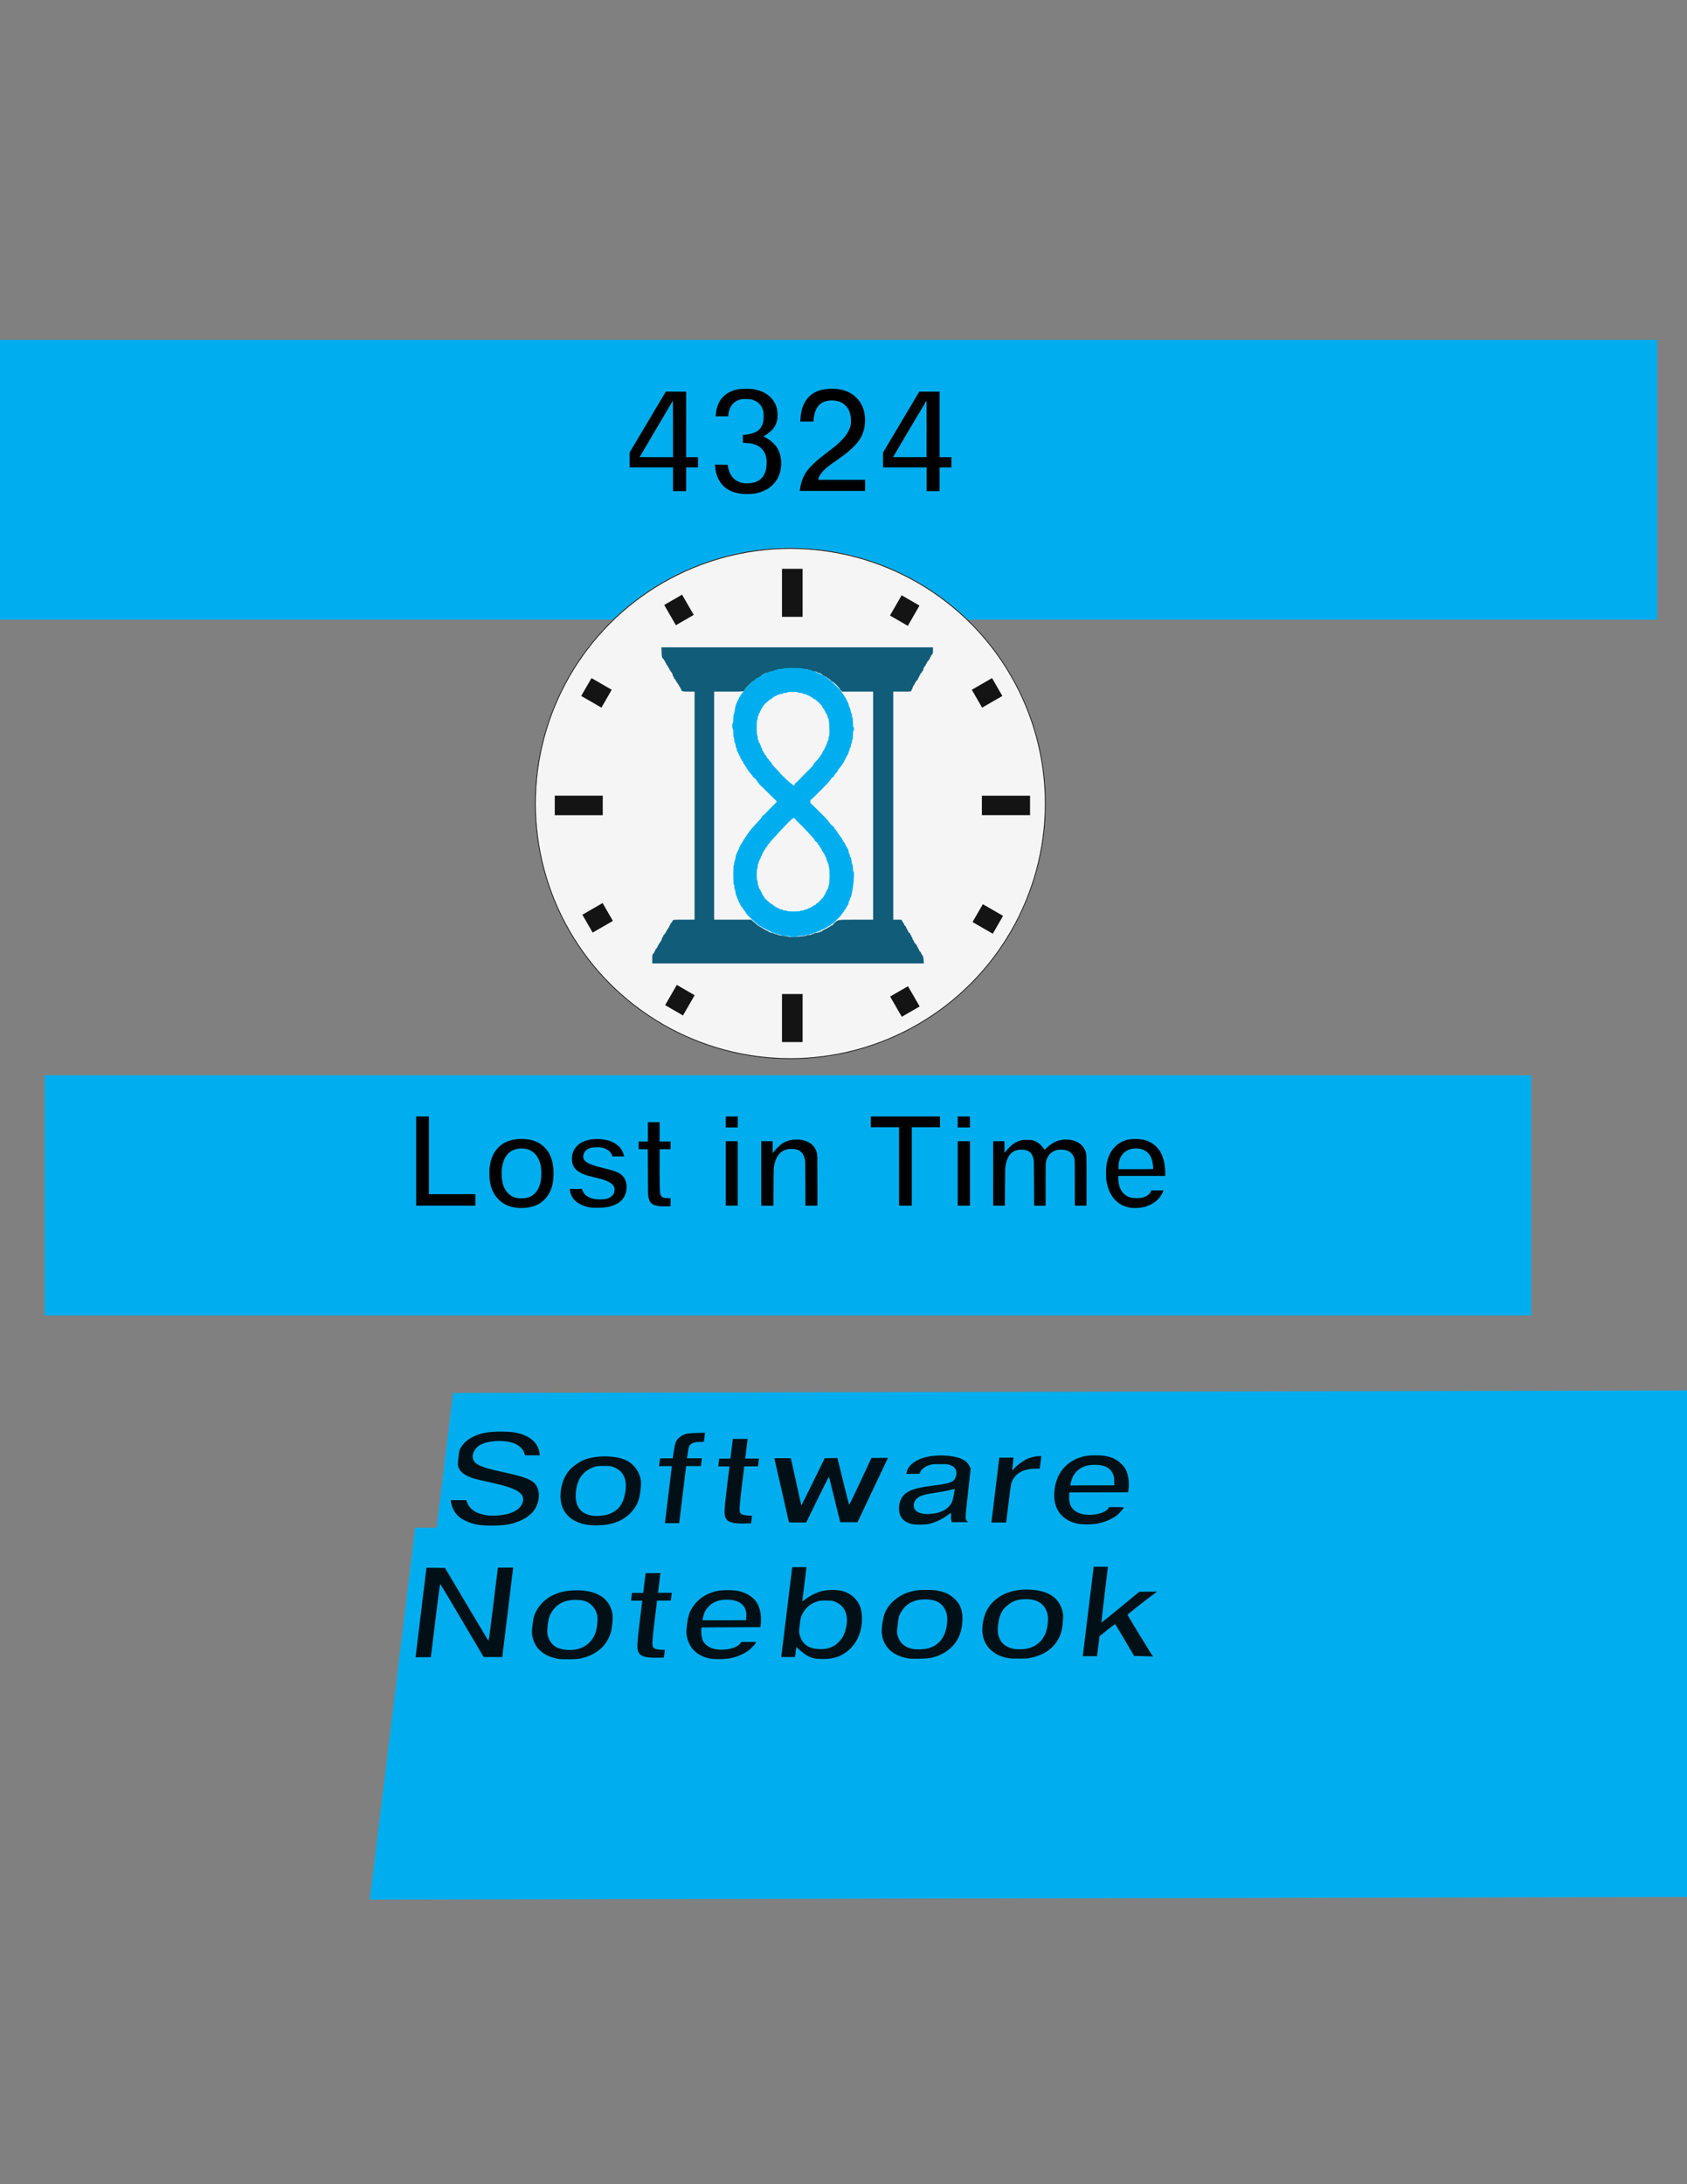 <?xml version="1.0" encoding="UTF-8" standalone="no"?>
<!-- Created with Inkscape (http://www.inkscape.org/) -->

<svg
   xmlns:dc="http://purl.org/dc/elements/1.1/"
   xmlns:cc="http://creativecommons.org/ns#"
   xmlns:rdf="http://www.w3.org/1999/02/22-rdf-syntax-ns#"
   xmlns:svg="http://www.w3.org/2000/svg"
   xmlns="http://www.w3.org/2000/svg"
   xmlns:xlink="http://www.w3.org/1999/xlink"
   xmlns:sodipodi="http://sodipodi.sourceforge.net/DTD/sodipodi-0.dtd"
   xmlns:inkscape="http://www.inkscape.org/namespaces/inkscape"
   sodipodi:docname="inner-cover.svg"
   inkscape:version="0.91 r13725"
   version="1.1"
   id="svg2"
   height="11in"
   width="8.5in"
   inkscape:export-filename="C:\Users\Bryan\Documents\GitHub\LiT-Code\doc\Team4324\Notebook Graphics&amp;Docs\inner-cover.png"
   inkscape:export-xdpi="90"
   inkscape:export-ydpi="90">
  <rect width="100%" height="100%" fill="#808080" stroke="none"/>
  <sodipodi:namedview
     id="base"
     pagecolor="#ffffff"
     bordercolor="#666666"
     borderopacity="1.0"
     inkscape:pageopacity="0.0"
     inkscape:pageshadow="2"
     inkscape:zoom="0.35355341"
     inkscape:cx="47.295198"
     inkscape:cy="632.45754"
     inkscape:document-units="px"
     inkscape:current-layer="layer1"
     showgrid="false"
     inkscape:snap-bbox="true"
     inkscape:snap-bbox-midpoints="true"
     inkscape:snap-object-midpoints="true"
     inkscape:object-nodes="true"
     inkscape:snap-smooth-nodes="true"
     inkscape:snap-midpoints="false"
     inkscape:object-paths="false"
     inkscape:snap-intersection-paths="true"
     inkscape:window-width="1920"
     inkscape:window-height="1017"
     inkscape:window-x="-8"
     inkscape:window-y="-8"
     inkscape:window-maximized="1"
     inkscape:snap-page="true"
     inkscape:snap-nodes="true"
     inkscape:snap-center="true"
     inkscape:snap-global="false"
     fit-margin-top="0"
     fit-margin-left="0"
     fit-margin-right="0"
     fit-margin-bottom="0"
     units="in" />
  <defs
     id="defs4">
    <linearGradient
       id="linearGradient3992">
      <stop
         id="stop3994"
         offset="0"
         style="stop-color:#ffffe1;stop-opacity:0.304;" />
      <stop
         id="stop3996"
         offset="1"
         style="stop-color:#3c3c3c;stop-opacity:0;" />
    </linearGradient>
    <linearGradient
       id="linearGradient3966">
      <stop
         id="stop3968"
         offset="0"
         style="stop-color:#ffffdb;stop-opacity:0.321;" />
      <stop
         id="stop3970"
         offset="1"
         style="stop-color:#3c3c3c;stop-opacity:0;" />
    </linearGradient>
    <linearGradient
       id="linearGradient7304">
      <stop
         id="stop7306"
         offset="0"
         style="stop-color:#0000ff;stop-opacity:1;" />
      <stop
         id="stop7308"
         offset="1"
         style="stop-color:#0000ff;stop-opacity:0;" />
    </linearGradient>
    <linearGradient
       id="linearGradient7257"
       inkscape:collect="always">
      <stop
         id="stop7259"
         offset="0"
         style="stop-color:#0000ff;stop-opacity:1;" />
      <stop
         id="stop7261"
         offset="1"
         style="stop-color:#0000ff;stop-opacity:0;" />
    </linearGradient>
    <linearGradient
       gradientUnits="userSpaceOnUse"
       y2="1031.347"
       x2="23.97"
       y1="1031.347"
       x1="8.033"
       id="linearGradient7265"
       xlink:href="#linearGradient7257"
       inkscape:collect="always" />
    <linearGradient
       gradientUnits="userSpaceOnUse"
       y2="1031.347"
       x2="23.97"
       y1="1031.347"
       x1="8.033"
       id="linearGradient7265-8"
       xlink:href="#linearGradient7257-1"
       inkscape:collect="always" />
    <linearGradient
       id="linearGradient7257-1"
       inkscape:collect="always">
      <stop
         id="stop7259-2"
         offset="0"
         style="stop-color:#0000ff;stop-opacity:1;" />
      <stop
         id="stop7261-1"
         offset="1"
         style="stop-color:#0000ff;stop-opacity:0;" />
    </linearGradient>
    <linearGradient
       inkscape:collect="always"
       xlink:href="#linearGradient7257-1"
       id="linearGradient7282"
       gradientUnits="userSpaceOnUse"
       x1="8.033"
       y1="1031.347"
       x2="23.97"
       y2="1031.347"
       gradientTransform="matrix(1,0,0,-1,0,2072.724)" />
    <linearGradient
       gradientUnits="userSpaceOnUse"
       y2="1043.987"
       x2="24.038"
       y1="1043.987"
       x1="7.965"
       id="linearGradient7310"
       xlink:href="#linearGradient7304"
       inkscape:collect="always" />
    <linearGradient
       gradientTransform="translate(0,2.8e-5)"
       y2="1043.987"
       x2="15.676"
       y1="1043.987"
       x1="-0.41"
       gradientUnits="userSpaceOnUse"
       id="linearGradient7324-1"
       xlink:href="#linearGradient7304-7"
       inkscape:collect="always" />
    <linearGradient
       id="linearGradient7304-7">
      <stop
         id="stop7306-4"
         offset="0"
         style="stop-color:#ffffff;stop-opacity:1;" />
      <stop
         id="stop7308-0"
         offset="1"
         style="stop-color:#0000ff;stop-opacity:0;" />
    </linearGradient>
    <linearGradient
       gradientTransform="translate(24.177,2.721)"
       gradientUnits="userSpaceOnUse"
       y2="1036.238"
       x2="-7.619"
       y1="1036.238"
       x1="-17.785"
       id="linearGradient3866-8"
       xlink:href="#linearGradient3860-8"
       inkscape:collect="always" />
    <linearGradient
       id="linearGradient3860-8"
       inkscape:collect="always">
      <stop
         id="stop3862-2"
         offset="0"
         style="stop-color:#969696;stop-opacity:1;" />
      <stop
         id="stop3864-4"
         offset="1"
         style="stop-color:#969696;stop-opacity:0;" />
    </linearGradient>
    <linearGradient
       id="linearGradient3992-1">
      <stop
         id="stop3994-5"
         offset="0"
         style="stop-color:#ffffe1;stop-opacity:0.304;" />
      <stop
         id="stop3996-2"
         offset="1"
         style="stop-color:#3c3c3c;stop-opacity:0;" />
    </linearGradient>
    <linearGradient
       id="linearGradient3966-6">
      <stop
         id="stop3968-1"
         offset="0"
         style="stop-color:#ffffdb;stop-opacity:0.321;" />
      <stop
         id="stop3970-4"
         offset="1"
         style="stop-color:#3c3c3c;stop-opacity:0;" />
    </linearGradient>
    <clipPath
       id="clipPath27231"
       clipPathUnits="userSpaceOnUse">
      <path
         inkscape:connector-curvature="0"
         id="path27233"
         d="m -28.626,1072.625 c -2.412,3.819 5.823,12.234 5.823,12.234 0,0 -8.235,8.415 -5.823,12.234 1.264,2.002 4.184,3.003 7.103,3.003 2.919,0 5.839,-1.001 7.103,-3.003 2.412,-3.819 -5.823,-12.234 -5.823,-12.234 0,0 8.235,-8.415 5.823,-12.234 -1.264,-2.002 -4.184,-3.003 -7.103,-3.003 -2.919,0 -5.839,1.001 -7.103,3.003 z"
         style="color:#000000;display:inline;overflow:visible;visibility:visible;fill:#ffff74;fill-opacity:1;stroke:none;stroke-width:0.2;marker:none;enable-background:accumulate" />
    </clipPath>
    <clipPath
       id="clipPath27231-6"
       clipPathUnits="userSpaceOnUse">
      <path
         inkscape:connector-curvature="0"
         id="path27233-5"
         d="m -28.626,1072.625 c -2.412,3.819 5.823,12.234 5.823,12.234 0,0 -8.235,8.415 -5.823,12.234 1.264,2.002 4.184,3.003 7.103,3.003 2.919,0 5.839,-1.001 7.103,-3.003 2.412,-3.819 -5.823,-12.234 -5.823,-12.234 0,0 8.235,-8.415 5.823,-12.234 -1.264,-2.002 -4.184,-3.003 -7.103,-3.003 -2.919,0 -5.839,1.001 -7.103,3.003 z"
         style="color:#000000;display:inline;overflow:visible;visibility:visible;fill:#ffff74;fill-opacity:1;stroke:none;stroke-width:0.2;marker:none;enable-background:accumulate" />
    </clipPath>
    <clipPath
       clipPathUnits="userSpaceOnUse"
       id="clipPath9967">
      <path
         id="path9969"
         style="color:#000000;display:inline;overflow:visible;visibility:visible;fill:#000000;fill-opacity:0.413;stroke:none;stroke-width:0.2;marker:none;enable-background:accumulate"
         d="m 63.917,1088.652 c -4.167,0 -7.562,-2.079 -7.562,-4.625 -0.072,4.168 6.281,10.625 6.281,10.625 0,0 -8.255,8.431 -5.844,12.25 0.938,1.296 2.958,3 7.125,3 4.167,0 6.094,-1.673 7.094,-3 2.412,-3.819 -5.812,-12.25 -5.812,-12.25 0,0 6.322,-6.457 6.25,-10.625 0,2.546 -3.364,4.625 -7.531,4.625 z"
         inkscape:connector-curvature="0"
         sodipodi:nodetypes="scccscccs" />
    </clipPath>
    <linearGradient
       y2="1036.238"
       x2="-7.619"
       y1="1036.238"
       x1="-17.785"
       gradientTransform="matrix(-1,0,0,1,36.542,5.109)"
       gradientUnits="userSpaceOnUse"
       id="linearGradient3922-6-3"
       xlink:href="#linearGradient3860-8-8-3"
       inkscape:collect="always" />
    <linearGradient
       id="linearGradient3860-8-8-3"
       inkscape:collect="always">
      <stop
         id="stop3862-2-5-4"
         offset="0"
         style="stop-color:#969696;stop-opacity:1;" />
      <stop
         id="stop3864-4-7-1"
         offset="1"
         style="stop-color:#969696;stop-opacity:0;" />
    </linearGradient>
    <clipPath
       clipPathUnits="userSpaceOnUse"
       id="clipPath9967-7">
      <path
         id="path9969-4"
         style="color:#000000;display:inline;overflow:visible;visibility:visible;fill:#000000;fill-opacity:0.413;stroke:none;stroke-width:0.2;marker:none;enable-background:accumulate"
         d="m 63.917,1088.652 c -4.167,0 -7.562,-2.079 -7.562,-4.625 -0.072,4.168 6.281,10.625 6.281,10.625 0,0 -8.255,8.431 -5.844,12.25 0.938,1.296 2.958,3 7.125,3 4.167,0 6.094,-1.673 7.094,-3 2.412,-3.819 -5.812,-12.25 -5.812,-12.25 0,0 6.322,-6.457 6.25,-10.625 0,2.546 -3.364,4.625 -7.531,4.625 z"
         inkscape:connector-curvature="0"
         sodipodi:nodetypes="scccscccs" />
    </clipPath>
    <linearGradient
       id="linearGradient3992-9">
      <stop
         id="stop3994-3"
         offset="0"
         style="stop-color:#ffffe1;stop-opacity:0.304;" />
      <stop
         id="stop3996-1"
         offset="1"
         style="stop-color:#3c3c3c;stop-opacity:0;" />
    </linearGradient>
    <linearGradient
       id="linearGradient3966-8">
      <stop
         id="stop3968-6"
         offset="0"
         style="stop-color:#ffffdb;stop-opacity:0.321;" />
      <stop
         id="stop3970-5"
         offset="1"
         style="stop-color:#3c3c3c;stop-opacity:0;" />
    </linearGradient>
    <linearGradient
       y2="1036.238"
       x2="-7.619"
       y1="1036.238"
       x1="-17.785"
       gradientTransform="matrix(-1,0,0,1,36.542,5.109)"
       gradientUnits="userSpaceOnUse"
       id="linearGradient3922-6-1"
       xlink:href="#linearGradient3860-8-8-4"
       inkscape:collect="always" />
    <linearGradient
       id="linearGradient3860-8-8-4"
       inkscape:collect="always">
      <stop
         id="stop3862-2-5-6"
         offset="0"
         style="stop-color:#969696;stop-opacity:1;" />
      <stop
         id="stop3864-4-7-0"
         offset="1"
         style="stop-color:#969696;stop-opacity:0;" />
    </linearGradient>
    <clipPath
       clipPathUnits="userSpaceOnUse"
       id="clipPath10383">
      <circle
         style="color:#000000;display:inline;overflow:visible;visibility:visible;fill:#000000;fill-opacity:0.64;fill-rule:nonzero;stroke:none;stroke-width:0.3;marker:none;enable-background:accumulate"
         id="path10385"
         transform="matrix(0.975,0,0,0.975,-25.983,968.475)"
         cx="528.562"
         cy="-267.813"
         r="104.298" />
    </clipPath>
    <clipPath
       clipPathUnits="userSpaceOnUse"
       id="clipPath9967-0">
      <path
         id="path9969-5"
         style="color:#000000;display:inline;overflow:visible;visibility:visible;fill:#000000;fill-opacity:0.413;stroke:none;stroke-width:0.2;marker:none;enable-background:accumulate"
         d="m 63.917,1088.652 c -4.167,0 -7.562,-2.079 -7.562,-4.625 -0.072,4.168 6.281,10.625 6.281,10.625 0,0 -8.255,8.431 -5.844,12.25 0.938,1.296 2.958,3 7.125,3 4.167,0 6.094,-1.673 7.094,-3 2.412,-3.819 -5.812,-12.25 -5.812,-12.25 0,0 6.322,-6.457 6.25,-10.625 0,2.546 -3.364,4.625 -7.531,4.625 z"
         inkscape:connector-curvature="0"
         sodipodi:nodetypes="scccscccs" />
    </clipPath>
    <clipPath
       clipPathUnits="userSpaceOnUse"
       id="clipPath9967-76">
      <path
         id="path9969-0"
         style="color:#000000;display:inline;overflow:visible;visibility:visible;fill:#000000;fill-opacity:0.413;stroke:none;stroke-width:0.2;marker:none;enable-background:accumulate"
         d="m 63.917,1088.652 c -4.167,0 -7.562,-2.079 -7.562,-4.625 -0.072,4.168 6.281,10.625 6.281,10.625 0,0 -8.255,8.431 -5.844,12.25 0.938,1.296 2.958,3 7.125,3 4.167,0 6.094,-1.673 7.094,-3 2.412,-3.819 -5.812,-12.25 -5.812,-12.25 0,0 6.322,-6.457 6.25,-10.625 0,2.546 -3.364,4.625 -7.531,4.625 z"
         inkscape:connector-curvature="0"
         sodipodi:nodetypes="scccscccs" />
    </clipPath>
    <linearGradient
       inkscape:collect="always"
       xlink:href="#linearGradient7304"
       id="linearGradient4493"
       x1="8.033"
       y1="1031.347"
       x2="23.97"
       y2="1031.347"
       gradientUnits="userSpaceOnUse" />
    <linearGradient
       gradientTransform="matrix(1,0,0,-1,0,2072.724)"
       y2="1031.347"
       x2="23.97"
       y1="1031.347"
       x1="8.033"
       gradientUnits="userSpaceOnUse"
       id="linearGradient4495"
       xlink:href="#linearGradient7304"
       inkscape:collect="always" />
    <linearGradient
       inkscape:collect="always"
       xlink:href="#linearGradient7304"
       id="linearGradient4497"
       x1="7.965"
       y1="1043.987"
       x2="24.038"
       y2="1043.987"
       gradientUnits="userSpaceOnUse" />
    <clipPath
       clipPathUnits="userSpaceOnUse"
       id="clipPath27231-8">
      <path
         style="color:#000000;display:inline;overflow:visible;visibility:visible;fill:#ffff74;fill-opacity:1;stroke:none;stroke-width:0.2;marker:none;enable-background:accumulate"
         d="m -28.626,1072.625 c -2.412,3.819 5.823,12.234 5.823,12.234 0,0 -8.235,8.415 -5.823,12.234 1.264,2.002 4.184,3.003 7.103,3.003 2.919,0 5.839,-1.001 7.103,-3.003 2.412,-3.819 -5.823,-12.234 -5.823,-12.234 0,0 8.235,-8.415 5.823,-12.234 -1.264,-2.002 -4.184,-3.003 -7.103,-3.003 -2.919,0 -5.839,1.001 -7.103,3.003 z"
         id="path27233-9"
         inkscape:connector-curvature="0" />
    </clipPath>
    <clipPath
       clipPathUnits="userSpaceOnUse"
       id="clipPath27231-6-4">
      <path
         style="color:#000000;display:inline;overflow:visible;visibility:visible;fill:#ffff74;fill-opacity:1;stroke:none;stroke-width:0.2;marker:none;enable-background:accumulate"
         d="m -28.626,1072.625 c -2.412,3.819 5.823,12.234 5.823,12.234 0,0 -8.235,8.415 -5.823,12.234 1.264,2.002 4.184,3.003 7.103,3.003 2.919,0 5.839,-1.001 7.103,-3.003 2.412,-3.819 -5.823,-12.234 -5.823,-12.234 0,0 8.235,-8.415 5.823,-12.234 -1.264,-2.002 -4.184,-3.003 -7.103,-3.003 -2.919,0 -5.839,1.001 -7.103,3.003 z"
         id="path27233-5-1"
         inkscape:connector-curvature="0" />
    </clipPath>
    <clipPath
       id="clipPath9967-2"
       clipPathUnits="userSpaceOnUse">
      <path
         sodipodi:nodetypes="scccscccs"
         inkscape:connector-curvature="0"
         d="m 63.917,1088.652 c -4.167,0 -7.562,-2.079 -7.562,-4.625 -0.072,4.168 6.281,10.625 6.281,10.625 0,0 -8.255,8.431 -5.844,12.25 0.938,1.296 2.958,3 7.125,3 4.167,0 6.094,-1.673 7.094,-3 2.412,-3.819 -5.812,-12.25 -5.812,-12.25 0,0 6.322,-6.457 6.25,-10.625 0,2.546 -3.364,4.625 -7.531,4.625 z"
         style="color:#000000;display:inline;overflow:visible;visibility:visible;fill:#000000;fill-opacity:0.413;stroke:none;stroke-width:0.2;marker:none;enable-background:accumulate"
         id="path9969-1" />
    </clipPath>
    <clipPath
       id="clipPath9967-7-2"
       clipPathUnits="userSpaceOnUse">
      <path
         sodipodi:nodetypes="scccscccs"
         inkscape:connector-curvature="0"
         d="m 63.917,1088.652 c -4.167,0 -7.562,-2.079 -7.562,-4.625 -0.072,4.168 6.281,10.625 6.281,10.625 0,0 -8.255,8.431 -5.844,12.25 0.938,1.296 2.958,3 7.125,3 4.167,0 6.094,-1.673 7.094,-3 2.412,-3.819 -5.812,-12.25 -5.812,-12.25 0,0 6.322,-6.457 6.25,-10.625 0,2.546 -3.364,4.625 -7.531,4.625 z"
         style="color:#000000;display:inline;overflow:visible;visibility:visible;fill:#000000;fill-opacity:0.413;stroke:none;stroke-width:0.2;marker:none;enable-background:accumulate"
         id="path9969-4-9" />
    </clipPath>
    <clipPath
       id="clipPath10383-2"
       clipPathUnits="userSpaceOnUse">
      <circle
         r="104.298"
         cy="-267.813"
         cx="528.562"
         transform="matrix(0.975,0,0,0.975,-25.983,968.475)"
         id="path10385-5"
         style="color:#000000;display:inline;overflow:visible;visibility:visible;fill:#000000;fill-opacity:0.64;fill-rule:nonzero;stroke:none;stroke-width:0.3;marker:none;enable-background:accumulate" />
    </clipPath>
    <clipPath
       id="clipPath9967-0-7"
       clipPathUnits="userSpaceOnUse">
      <path
         sodipodi:nodetypes="scccscccs"
         inkscape:connector-curvature="0"
         d="m 63.917,1088.652 c -4.167,0 -7.562,-2.079 -7.562,-4.625 -0.072,4.168 6.281,10.625 6.281,10.625 0,0 -8.255,8.431 -5.844,12.25 0.938,1.296 2.958,3 7.125,3 4.167,0 6.094,-1.673 7.094,-3 2.412,-3.819 -5.812,-12.25 -5.812,-12.25 0,0 6.322,-6.457 6.25,-10.625 0,2.546 -3.364,4.625 -7.531,4.625 z"
         style="color:#000000;display:inline;overflow:visible;visibility:visible;fill:#000000;fill-opacity:0.413;stroke:none;stroke-width:0.2;marker:none;enable-background:accumulate"
         id="path9969-5-8" />
    </clipPath>
    <clipPath
       id="clipPath9967-76-4"
       clipPathUnits="userSpaceOnUse">
      <path
         sodipodi:nodetypes="scccscccs"
         inkscape:connector-curvature="0"
         d="m 63.917,1088.652 c -4.167,0 -7.562,-2.079 -7.562,-4.625 -0.072,4.168 6.281,10.625 6.281,10.625 0,0 -8.255,8.431 -5.844,12.25 0.938,1.296 2.958,3 7.125,3 4.167,0 6.094,-1.673 7.094,-3 2.412,-3.819 -5.812,-12.25 -5.812,-12.25 0,0 6.322,-6.457 6.25,-10.625 0,2.546 -3.364,4.625 -7.531,4.625 z"
         style="color:#000000;display:inline;overflow:visible;visibility:visible;fill:#000000;fill-opacity:0.413;stroke:none;stroke-width:0.2;marker:none;enable-background:accumulate"
         id="path9969-0-0" />
    </clipPath>
  </defs>
  <g
     transform="translate(7.3,-61.699)"
     id="layer1"
     inkscape:groupmode="layer"
     inkscape:label="Layer 1">
    <g
       id="g8863" />
    <g
       id="g8863-5"
       transform="translate(-413.613,986.682)" />
    <g
       id="g5063-3"
       transform="matrix(0.987,-0.002,-0.097,0.794,297.195,83.222)">
      <g
         id="g4885" />
    </g>
    <g
       id="g4457"
       transform="translate(0,-20.115)">
      <g
         transform="matrix(1.057,0,0,1.057,13.034,-163.305)"
         id="g4557">
        <g
           id="g4354"
           transform="matrix(0.668,0,0,0.668,91.654,353.469)">
          <flowRoot
             style="font-style:normal;font-variant:normal;font-weight:normal;font-stretch:normal;font-size:105.843px;line-height:125%;font-family:'Swis721 BdOul BT';-inkscape-font-specification:'Swis721 BdOul BT';text-align:center;letter-spacing:0px;word-spacing:0px;text-anchor:middle;fill:#00aeef;fill-opacity:1;stroke:none;stroke-width:1px;stroke-linecap:butt;stroke-linejoin:miter;stroke-opacity:1"
             id="flowRoot4583"
             xml:space="preserve"><flowRegion
               id="flowRegion4585"><rect
                 style="font-style:normal;font-variant:normal;font-weight:normal;font-stretch:normal;font-size:105.843px;font-family:'Swis721 BdOul BT';-inkscape-font-specification:'Swis721 BdOul BT';text-align:center;text-anchor:middle;fill:#00aeef;fill-opacity:1"
                 y="50.711"
                 x="-217.72"
                 height="191.609"
                 width="1186.978"
                 id="rect4587" /></flowRegion><flowPara
               id="flowPara4589">4324</flowPara></flowRoot>          <path
             transform="translate(-7.3,61.699)"
             inkscape:connector-curvature="0"
             id="path3546"
             d="m 302.34,84.487 0,-8.125 -14.875,0 -14.875,0 0.002,-5.094 0.002,-5.094 12.401,-20.844 12.401,-20.844 6.972,0 6.972,0 0,22.437 0,22.437 4.062,0 4.062,0 0,3.5 0,3.5 -4.062,0 -4.062,0 0,8.125 0,8.125 -4.5,0 -4.5,0 0,-8.125 z m 0,-34.525 c 0,-10.715 -0.048,-19.347 -0.107,-19.281 -0.146,0.162 -22.768,38.529 -22.768,38.614 0,0.037 5.147,0.068 11.438,0.068 l 11.437,0 0,-19.4 z"
             style="opacity:1;fill:#000000;fill-opacity:1;stroke:none;stroke-width:1;stroke-miterlimit:4;stroke-dasharray:none;stroke-opacity:0.595" />
          <path
             transform="translate(-7.3,61.699)"
             inkscape:connector-curvature="0"
             id="path4348"
             d="m 349.136,94.416 c -5.145,-0.624 -9.06,-2.296 -12.061,-5.151 -3.464,-3.297 -5.41,-7.825 -5.935,-13.811 l -0.085,-0.97 4.353,0.033 4.353,0.033 0.167,1 c 0.825,4.932 3.056,8.424 6.537,10.234 2.07,1.077 3.949,1.483 6.812,1.476 7.362,-0.019 11.775,-3.563 12.949,-10.397 0.311,-1.812 0.341,-5.165 0.06,-6.756 -0.727,-4.111 -2.825,-7.053 -6.259,-8.775 -2.068,-1.038 -4.522,-1.573 -7.719,-1.683 l -2.094,-0.072 0,-2.726 0,-2.726 0.406,-0.063 c 0.223,-0.034 0.884,-0.097 1.469,-0.138 1.499,-0.106 3.901,-0.609 5.303,-1.11 3.641,-1.301 5.646,-3.489 6.656,-7.263 0.313,-1.169 0.335,-1.429 0.344,-4 0.011,-3.283 -0.164,-4.2 -1.204,-6.312 -0.566,-1.15 -0.794,-1.46 -1.841,-2.511 -1.051,-1.054 -1.354,-1.277 -2.508,-1.847 -0.722,-0.356 -1.875,-0.798 -2.562,-0.981 -1.167,-0.311 -1.432,-0.333 -4,-0.341 -2.493,-0.007 -2.849,0.019 -3.812,0.279 -4.397,1.189 -7.241,4.462 -8.051,9.266 -0.109,0.648 -0.199,1.421 -0.199,1.719 l 0,0.54 -4.324,0 -4.324,0 0.086,-1.094 c 0.713,-9.042 5.366,-14.873 13.578,-17.013 2.232,-0.581 3.493,-0.706 7.108,-0.703 3.776,0.003 5.088,0.142 7.708,0.816 7.413,1.907 12.532,7.044 13.674,13.725 0.301,1.761 0.328,4.748 0.056,6.305 -0.396,2.269 -1.305,4.436 -2.559,6.101 -1.296,1.72 -3.925,3.912 -6.223,5.186 -0.361,0.2 -0.656,0.394 -0.656,0.432 -7e-5,0.037 0.323,0.226 0.719,0.419 3.114,1.52 6.387,4.214 8.143,6.701 2.94,4.166 3.979,10.279 2.757,16.227 -1.831,8.919 -9.235,15.024 -19.422,16.015 -1.831,0.178 -5.684,0.146 -7.401,-0.063 z"
             style="opacity:1;fill:#000000;fill-opacity:1;stroke:none;stroke-width:1;stroke-miterlimit:4;stroke-dasharray:none;stroke-opacity:0.595" />
          <path
             transform="translate(-7.3,61.699)"
             inkscape:connector-curvature="0"
             id="path4350"
             d="m 389.273,91.643 c 0.328,-3.168 1.36,-6.645 2.832,-9.544 1.403,-2.764 2.711,-4.482 5.604,-7.362 2.995,-2.981 5.836,-5.34 12.521,-10.394 3.175,-2.4 4.568,-3.571 6.595,-5.542 4.171,-4.056 6.436,-7.671 7.286,-11.626 0.229,-1.066 0.187,-4.328 -0.075,-5.875 -0.278,-1.637 -1.008,-3.784 -1.701,-5.004 -0.98,-1.723 -2.813,-3.459 -4.618,-4.372 -3.505,-1.773 -9.023,-1.886 -12.468,-0.254 -1.186,0.562 -1.907,1.067 -2.808,1.968 -2.147,2.147 -3.438,5.635 -3.798,10.255 l -0.085,1.094 -4.501,0 -4.501,0 0.088,-1.699 c 0.531,-10.232 4.902,-16.904 12.811,-19.553 2.544,-0.852 5.341,-1.248 8.807,-1.246 2.359,0.001 3.693,0.119 5.768,0.509 8.023,1.51 14.041,6.957 16.065,14.54 1.249,4.681 1.061,10.213 -0.501,14.744 -1.247,3.618 -3.155,6.529 -6.471,9.874 -2.768,2.793 -5.493,4.994 -10.53,8.505 -6.485,4.521 -8.054,5.752 -10.291,8.069 -1.982,2.053 -3.13,3.955 -3.381,5.6 l -0.081,0.531 16.064,0 16.064,0 0,3.812 0,3.812 -22.39,0 -22.39,0 0.087,-0.844 z"
             style="opacity:1;fill:#000000;fill-opacity:1;stroke:none;stroke-width:1;stroke-miterlimit:4;stroke-dasharray:none;stroke-opacity:0.595" />
          <path
             transform="translate(-7.3,61.699)"
             inkscape:connector-curvature="0"
             id="path4352"
             d="m 476.09,84.487 0,-8.125 -14.937,0 -14.938,0 0,-5.065 0,-5.065 12.406,-20.87 12.406,-20.87 6.969,-0.003 6.969,-0.003 0,22.437 0,22.437 4.062,0 4.062,0 0,3.5 0,3.5 -4.062,0 -4.062,0 0,8.125 0,8.125 -4.438,0 -4.438,0 0,-8.125 z m -0.031,-34.531 c 0.017,-10.639 -0.011,-19.344 -0.064,-19.344 -0.076,0 -22.734,38.261 -22.885,38.645 -0.023,0.059 5.124,0.092 11.438,0.074 l 11.479,-0.032 0.032,-19.344 z"
             style="opacity:1;fill:#000000;fill-opacity:1;stroke:none;stroke-width:1;stroke-miterlimit:4;stroke-dasharray:none;stroke-opacity:0.595" />
        </g>
        <g
           id="g4650"
           transform="matrix(0.668,0,0,0.668,-203.35,109.784)">
          <g
             id="g4456">
            <ellipse
               ry="174.999"
               rx="175"
               cy="733.025"
               cx="817.044"
               style="color:#000000;display:inline;overflow:visible;visibility:visible;fill:#f5f5f5;fill-opacity:1;fill-rule:nonzero;stroke:none;stroke-width:5;marker:none;enable-background:accumulate"
               id="path55521-1-3-8" />
            <g
               id="g4636"
               transform="translate(-14.3,362.798)">
              <path
                 inkscape:connector-curvature="0"
                 id="path4646-2-3"
                 d="m 669.967,371.524 0,-6.696 16.433,0 16.433,0 0,6.696 0,6.696 -16.433,0 -16.433,0 0,-6.696 z"
                 style="color:#000000;display:inline;overflow:visible;visibility:visible;fill:#141414;fill-opacity:1;fill-rule:nonzero;stroke:none;stroke-width:1.5;marker:none;enable-background:accumulate" />
              <path
                 inkscape:connector-curvature="0"
                 id="path4652-2-9"
                 d="m 825.621,225.936 0,-16.446 7.06,0 7.06,0 0,16.446 0,16.446 -7.06,0 -7.06,0 0,-16.446 z"
                 style="color:#000000;display:inline;overflow:visible;visibility:visible;fill:#141414;fill-opacity:1;fill-rule:nonzero;stroke:none;stroke-width:1.5;marker:none;enable-background:accumulate" />
              <path
                 inkscape:connector-curvature="0"
                 id="path4658-8-2"
                 d="m 962.563,371.52 0,-6.666 16.493,0 16.493,0 0,6.666 0,6.666 -16.493,0 -16.493,0 0,-6.666 z"
                 style="color:#000000;display:inline;overflow:visible;visibility:visible;fill:#141414;fill-opacity:1;fill-rule:nonzero;stroke:none;stroke-width:1.5;marker:none;enable-background:accumulate" />
              <path
                 inkscape:connector-curvature="0"
                 id="path4664-18-3"
                 d="m 825.621,517.104 0,-16.446 7.06,0 7.06,0 0,16.446 0,16.446 -7.06,0 -7.06,0 0,-16.446 z"
                 style="color:#000000;display:inline;overflow:visible;visibility:visible;fill:#141414;fill-opacity:1;fill-rule:nonzero;stroke:none;stroke-width:1.5;marker:none;enable-background:accumulate" />
              <path
                 inkscape:connector-curvature="0"
                 id="path4664-18-3-3"
                 d="m 695.795,442.355 6.928,-4 3.53,6.114 3.53,6.114 -6.928,4 -6.928,4 -3.53,-6.114 -3.53,-6.114 6.928,-4 z"
                 style="color:#000000;display:inline;overflow:visible;visibility:visible;fill:#141414;fill-opacity:1;fill-rule:nonzero;stroke:none;stroke-width:1.5;marker:none;enable-background:accumulate" />
              <path
                 inkscape:connector-curvature="0"
                 id="path4664-18-3-3-8"
                 d="m 761.158,234.121 4,6.928 -6.114,3.53 -6.114,3.53 -4,-6.928 -4,-6.928 6.114,-3.53 6.114,-3.53 4,6.928 z"
                 style="color:#000000;display:inline;overflow:visible;visibility:visible;fill:#141414;fill-opacity:1;fill-rule:nonzero;stroke:none;stroke-width:1.5;marker:none;enable-background:accumulate" />
              <path
                 inkscape:connector-curvature="0"
                 id="path4664-18-3-3-8-3"
                 d="m 915.926,502.24 4,6.928 -6.114,3.53 -6.114,3.53 -4,-6.928 -4,-6.928 6.114,-3.53 6.114,-3.53 4,6.928 z"
                 style="color:#000000;display:inline;overflow:visible;visibility:visible;fill:#141414;fill-opacity:1;fill-rule:nonzero;stroke:none;stroke-width:1.5;marker:none;enable-background:accumulate" />
              <path
                 inkscape:connector-curvature="0"
                 id="path4664-18-3-3-7"
                 d="m 962.584,288.324 6.928,-4 3.53,6.114 3.53,6.114 -6.928,4 -6.928,4 -3.53,-6.114 -3.53,-6.114 6.928,-4 z"
                 style="color:#000000;display:inline;overflow:visible;visibility:visible;fill:#141414;fill-opacity:1;fill-rule:nonzero;stroke:none;stroke-width:1.5;marker:none;enable-background:accumulate" />
              <path
                 inkscape:connector-curvature="0"
                 id="path4664-18-3-3-6"
                 d="m 749.562,501.346 4,-6.928 6.114,3.53 6.114,3.53 -4,6.928 -4,6.928 -6.114,-3.53 -6.114,-3.53 4,-6.928 z"
                 style="color:#000000;display:inline;overflow:visible;visibility:visible;fill:#141414;fill-opacity:1;fill-rule:nonzero;stroke:none;stroke-width:1.5;marker:none;enable-background:accumulate" />
              <path
                 inkscape:connector-curvature="0"
                 id="path4664-18-3-3-8-6"
                 d="m 702.051,288.329 6.928,4 -3.53,6.114 -3.53,6.114 -6.928,-4 -6.928,-4 3.53,-6.114 3.53,-6.114 6.928,4 z"
                 style="color:#000000;display:inline;overflow:visible;visibility:visible;fill:#141414;fill-opacity:1;fill-rule:nonzero;stroke:none;stroke-width:1.5;marker:none;enable-background:accumulate" />
              <path
                 inkscape:connector-curvature="0"
                 id="path4664-18-3-3-8-3-3"
                 d="m 970.144,443.143 6.928,4 -3.53,6.114 -3.53,6.114 -6.928,-4 -6.928,-4 3.53,-6.114 3.53,-6.114 6.928,4 z"
                 style="color:#000000;display:inline;overflow:visible;visibility:visible;fill:#141414;fill-opacity:1;fill-rule:nonzero;stroke:none;stroke-width:1.5;marker:none;enable-background:accumulate" />
              <path
                 inkscape:connector-curvature="0"
                 id="path4664-18-3-3-7-0"
                 d="m 903.593,234.557 4,-6.928 6.114,3.53 6.114,3.53 -4,6.928 -4,6.928 -6.114,-3.53 -6.114,-3.53 4,-6.928 z"
                 style="color:#000000;display:inline;overflow:visible;visibility:visible;fill:#141414;fill-opacity:1;fill-rule:nonzero;stroke:none;stroke-width:1.5;marker:none;enable-background:accumulate" />
            </g>
            <ellipse
               cy="733.025"
               cx="817.044"
               style="display:inline;opacity:0.898;fill:#000000;fill-opacity:0;stroke:#000000;stroke-width:0.618;stroke-miterlimit:4;stroke-dasharray:none;stroke-opacity:1"
               id="path5752-1-6-2-8-1"
               rx="174.691"
               ry="174.691" />
            <g
               id="g55728-3-3-2"
               transform="matrix(1.004,0,0,1.001,434.158,826.039)">
              <path
                 inkscape:connector-curvature="0"
                 id="path55517-34-1-4"
                 d="m 380.781,-2.044 c 0,-0.205 -1.125,-0.355 -2.664,-0.355 -1.539,0 -2.664,-0.15 -2.664,-0.355 0,-0.195 -0.559,-0.355 -1.243,-0.355 -0.684,0 -1.243,-0.16 -1.243,-0.355 0,-0.195 -0.479,-0.355 -1.065,-0.355 -0.586,0 -1.065,-0.16 -1.065,-0.355 0,-0.195 -0.479,-0.355 -1.065,-0.355 -0.586,0 -1.065,-0.16 -1.065,-0.355 0,-0.195 -0.32,-0.355 -0.71,-0.355 -0.391,0 -0.71,-0.16 -0.71,-0.355 0,-0.195 -0.32,-0.355 -0.71,-0.355 -0.391,0 -0.71,-0.12 -0.711,-0.266 -2.6e-4,-0.146 -1.039,-0.74 -2.308,-1.32 -1.269,-0.579 -2.308,-1.179 -2.308,-1.332 0,-0.153 -0.284,-0.279 -0.632,-0.279 -0.348,0 -0.862,-0.32 -1.144,-0.71 -0.282,-0.391 -0.639,-0.71 -0.795,-0.71 -0.156,0 -1.309,-0.999 -2.563,-2.22 -1.254,-1.221 -2.745,-2.619 -3.313,-3.107 -0.568,-0.488 -1.321,-1.447 -1.673,-2.131 -0.352,-0.684 -0.896,-1.483 -1.211,-1.776 -0.314,-0.293 -0.797,-0.972 -1.073,-1.509 -0.276,-0.537 -0.634,-0.977 -0.797,-0.977 -0.162,0 -0.295,-0.24 -0.295,-0.533 0,-0.293 -0.16,-0.533 -0.355,-0.533 -0.195,0 -0.355,-0.32 -0.355,-0.71 0,-0.391 -0.16,-0.71 -0.355,-0.71 -0.195,0 -0.355,-0.32 -0.355,-0.71 0,-0.391 -0.16,-0.71 -0.355,-0.71 -0.195,0 -0.355,-0.4 -0.355,-0.888 0,-0.488 -0.16,-0.888 -0.355,-0.888 -0.195,0 -0.355,-0.4 -0.355,-0.888 0,-0.488 -0.152,-0.888 -0.338,-0.888 -0.186,0 -0.446,-0.962 -0.579,-2.139 -0.133,-1.176 -0.381,-2.225 -0.55,-2.329 -0.17,-0.105 -0.308,-0.9 -0.308,-1.768 0,-0.867 -0.16,-1.577 -0.355,-1.577 -0.481,0 -0.481,-13.02 0,-13.318 0.195,-0.121 0.355,-0.849 0.355,-1.619 0,-0.77 0.141,-1.4 0.314,-1.4 0.173,0 0.425,-1.039 0.561,-2.308 0.136,-1.27 0.394,-2.308 0.574,-2.308 0.18,0 0.327,-0.32 0.327,-0.71 0,-0.391 0.16,-0.71 0.355,-0.71 0.195,0 0.355,-0.32 0.355,-0.71 0,-0.391 0.16,-0.71 0.355,-0.71 0.195,0 0.355,-0.4 0.355,-0.888 0,-0.488 0.16,-0.888 0.355,-0.888 0.195,0 0.355,-0.32 0.355,-0.71 0,-0.391 0.16,-0.71 0.355,-0.71 0.195,0 0.355,-0.21 0.355,-0.466 0,-0.256 0.32,-0.809 0.71,-1.228 0.391,-0.419 0.71,-1.009 0.71,-1.31 0,-0.301 0.14,-0.548 0.312,-0.548 0.172,0 0.511,-0.479 0.753,-1.065 0.243,-0.586 0.571,-1.065 0.729,-1.065 0.158,0 0.402,-0.36 0.54,-0.799 0.139,-0.439 0.549,-1.058 0.912,-1.373 0.363,-0.316 0.659,-0.755 0.659,-0.977 0,-0.221 0.16,-0.402 0.355,-0.402 0.195,0 0.355,-0.165 0.355,-0.367 0,-0.202 0.519,-0.922 1.154,-1.601 0.635,-0.679 1.793,-1.956 2.575,-2.838 0.781,-0.882 2.1,-2.315 2.93,-3.184 0.83,-0.869 1.509,-1.813 1.509,-2.098 0,-0.285 0.28,-0.615 0.621,-0.734 0.342,-0.119 1.181,-0.857 1.864,-1.64 1.123,-1.287 4.283,-4.498 6.837,-6.948 1.043,-1 0.959,-1.383 -0.568,-2.609 -0.365,-0.293 -1.645,-1.53 -2.845,-2.75 -4.675,-4.753 -5.212,-5.28 -6.587,-6.484 -0.781,-0.684 -1.428,-1.443 -1.437,-1.687 -0.009,-0.244 -0.165,-0.444 -0.348,-0.444 -0.182,0 -0.427,-0.301 -0.544,-0.669 -0.25,-0.786 -2.181,-2.882 -2.656,-2.882 -0.18,0 -0.432,-0.328 -0.559,-0.728 -0.127,-0.4 -0.777,-1.274 -1.444,-1.941 -0.667,-0.667 -1.213,-1.379 -1.213,-1.58 0,-0.202 -0.16,-0.367 -0.355,-0.367 -0.195,0 -0.355,-0.24 -0.355,-0.533 0,-0.293 -0.142,-0.533 -0.317,-0.533 -0.174,0 -0.417,-0.4 -0.539,-0.888 -0.123,-0.488 -0.36,-0.888 -0.528,-0.888 -0.168,0 -0.504,-0.479 -0.747,-1.065 -0.243,-0.586 -0.582,-1.065 -0.753,-1.065 -0.172,0 -0.312,-0.32 -0.312,-0.71 0,-0.391 -0.13,-0.71 -0.289,-0.71 -0.363,0 -1.842,-2.735 -1.842,-3.407 0,-0.275 -0.16,-0.499 -0.355,-0.499 -0.195,0 -0.355,-0.32 -0.355,-0.71 0,-0.391 -0.16,-0.71 -0.355,-0.71 -0.195,0 -0.355,-0.32 -0.355,-0.71 0,-0.391 -0.16,-0.71 -0.355,-0.71 -0.195,0 -0.355,-0.479 -0.355,-1.065 0,-0.586 -0.141,-1.065 -0.314,-1.065 -0.173,0 -0.424,-0.879 -0.558,-1.953 -0.134,-1.074 -0.392,-1.953 -0.574,-1.953 -0.181,0 -0.33,-0.799 -0.33,-1.776 0,-0.977 -0.16,-1.776 -0.355,-1.776 -0.209,0 -0.355,-1.243 -0.355,-3.019 0,-1.776 -0.146,-3.019 -0.355,-3.019 -0.195,0 -0.355,-0.879 -0.355,-1.953 0,-1.074 0.16,-1.953 0.355,-1.953 0.209,0 0.355,-1.243 0.355,-3.019 0,-1.66 0.144,-3.019 0.319,-3.019 0.176,0 0.407,-0.679 0.513,-1.509 0.365,-2.841 1.078,-5.949 1.366,-5.949 0.158,0 0.288,-0.32 0.288,-0.71 0,-0.391 0.16,-0.71 0.355,-0.71 0.195,0 0.355,-0.32 0.355,-0.71 0,-0.391 0.16,-0.71 0.355,-0.71 0.195,0 0.355,-0.32 0.355,-0.71 0,-0.391 0.16,-0.71 0.355,-0.71 0.195,0 0.355,-0.24 0.355,-0.533 0,-0.293 0.16,-0.533 0.355,-0.533 0.195,0 0.355,-0.256 0.355,-0.568 0,-0.312 0.479,-1.016 1.065,-1.563 0.586,-0.547 1.065,-1.178 1.065,-1.402 0,-0.35 0.696,-1.226 2.051,-2.584 3.598,-3.603 5.83,-5.603 6.253,-5.603 0.289,0 0.623,-0.307 0.742,-0.682 0.145,-0.457 0.68,-0.76 1.622,-0.919 0.773,-0.131 1.406,-0.343 1.407,-0.473 7.1e-4,-0.129 0.879,-0.635 1.952,-1.123 1.073,-0.488 1.951,-1.008 1.952,-1.154 7e-4,-0.146 0.321,-0.266 0.712,-0.266 0.391,0 0.71,-0.16 0.71,-0.355 0,-0.195 0.479,-0.355 1.065,-0.355 0.586,0 1.065,-0.16 1.065,-0.355 0,-0.195 0.639,-0.355 1.421,-0.355 0.781,0 1.421,-0.16 1.421,-0.355 0,-0.195 0.719,-0.355 1.598,-0.355 0.879,0 1.598,-0.16 1.598,-0.355 0,-0.225 2.723,-0.355 7.458,-0.355 4.735,0 7.458,0.13 7.458,0.355 0,0.195 0.559,0.355 1.243,0.355 0.684,0 1.243,0.16 1.243,0.355 0,0.195 0.639,0.355 1.421,0.355 0.781,0 1.421,0.16 1.421,0.355 0,0.195 0.479,0.355 1.065,0.355 0.586,0 1.065,0.16 1.065,0.355 0,0.195 0.24,0.355 0.533,0.355 0.293,0 0.533,0.16 0.533,0.355 0,0.195 0.225,0.355 0.499,0.355 0.498,0 3.426,1.408 3.763,1.81 0.098,0.116 0.617,0.319 1.154,0.451 0.537,0.131 0.977,0.396 0.977,0.587 0,0.192 0.204,0.348 0.454,0.348 0.25,0 0.685,0.32 0.966,0.71 0.282,0.391 0.719,0.71 0.973,0.71 0.374,0 2.212,1.638 5.495,4.896 1.485,1.474 2.665,2.893 3.092,3.718 0.277,0.536 0.637,0.974 0.799,0.974 0.162,0 0.295,0.24 0.295,0.533 0,0.293 0.16,0.533 0.355,0.533 0.195,0 0.355,0.24 0.355,0.533 0,0.293 0.16,0.533 0.355,0.533 0.195,0 0.355,0.24 0.355,0.533 0,0.293 0.16,0.533 0.355,0.533 0.195,0 0.355,0.32 0.355,0.71 0,0.391 0.16,0.71 0.355,0.71 0.195,0 0.355,0.32 0.355,0.71 0,0.391 0.142,0.71 0.316,0.71 0.174,0 0.428,0.598 0.565,1.329 0.137,0.731 0.353,1.49 0.481,1.687 0.451,0.698 1.114,2.856 1.119,3.643 0.003,0.439 0.165,0.799 0.36,0.799 0.195,0 0.355,0.63 0.355,1.4 0,0.77 0.16,1.498 0.355,1.619 0.195,0.121 0.355,1.648 0.355,3.395 0,1.88 0.145,3.175 0.355,3.175 0.195,0 0.355,0.559 0.355,1.243 0,0.684 -0.16,1.243 -0.355,1.243 -0.209,0 -0.355,1.243 -0.355,3.019 0,1.776 -0.146,3.019 -0.355,3.019 -0.195,0 -0.355,0.639 -0.355,1.421 0,0.781 -0.16,1.421 -0.355,1.421 -0.195,0 -0.355,0.559 -0.355,1.243 0,0.684 -0.16,1.243 -0.355,1.243 -0.195,0 -0.355,0.39 -0.355,0.867 0,0.477 -0.146,0.957 -0.324,1.067 -0.178,0.11 -0.432,0.839 -0.564,1.619 -0.132,0.78 -0.385,1.419 -0.564,1.419 -0.178,0 -0.324,0.24 -0.324,0.533 0,0.293 -0.16,0.533 -0.355,0.533 -0.195,0 -0.355,0.32 -0.355,0.71 0,0.391 -0.16,0.71 -0.355,0.71 -0.195,0 -0.355,0.32 -0.355,0.71 0,0.391 -0.16,0.71 -0.355,0.71 -0.195,0 -0.355,0.32 -0.355,0.71 0,0.391 -0.134,0.71 -0.298,0.71 -0.164,0 -0.474,0.387 -0.69,0.86 -0.216,0.473 -0.681,1.206 -1.034,1.628 -0.353,0.422 -1.001,1.194 -1.44,1.715 -0.439,0.521 -0.799,1.141 -0.799,1.379 -2.3e-4,0.238 -0.56,0.991 -1.243,1.675 -0.684,0.684 -1.243,1.429 -1.243,1.657 0,0.455 -1.351,1.74 -1.83,1.74 -0.165,0 -0.303,0.2 -0.305,0.444 -0.004,0.439 -2.153,3 -4.248,5.061 -2.305,2.268 -6.275,6.258 -7.326,7.364 -0.606,0.638 -1.445,1.394 -1.864,1.682 -1.031,0.706 -1.031,2.511 0,3.217 0.419,0.287 1.259,1.044 1.864,1.682 1.225,1.289 5.607,5.683 7.4,7.422 1.328,1.288 3.221,3.583 3.434,4.164 0.154,0.419 0.916,1.128 2.131,1.982 0.409,0.287 0.743,0.743 0.743,1.012 0,0.269 0.457,0.916 1.016,1.438 0.559,0.522 1.141,1.345 1.294,1.829 0.153,0.484 0.575,1.139 0.938,1.455 0.363,0.316 0.659,0.72 0.659,0.898 0,0.178 0.32,0.554 0.71,0.836 0.391,0.282 0.71,0.796 0.71,1.144 0,0.348 0.16,0.632 0.355,0.632 0.195,0 0.355,0.284 0.355,0.632 0,0.348 0.32,0.862 0.71,1.144 0.391,0.282 0.71,0.796 0.71,1.144 0,0.348 0.16,0.632 0.355,0.632 0.195,0 0.355,0.32 0.355,0.71 0,0.391 0.16,0.71 0.355,0.71 0.195,0 0.355,0.24 0.355,0.533 0,0.293 0.139,0.533 0.309,0.533 0.17,0 0.415,0.799 0.545,1.776 0.13,0.977 0.39,1.776 0.578,1.776 0.189,0 0.343,0.479 0.343,1.065 0,0.586 0.142,1.065 0.315,1.065 0.332,0 0.67,1.31 0.987,3.818 0.105,0.83 0.334,1.509 0.51,1.509 0.176,0 0.319,1.039 0.319,2.308 0,1.388 0.15,2.308 0.376,2.308 0.76,0 -0.007,10.342 -1.079,14.561 -0.223,0.879 -0.494,2.038 -0.602,2.575 -0.108,0.537 -0.338,0.977 -0.511,0.977 -0.173,0 -0.315,0.39 -0.315,0.867 0,0.477 -0.146,0.957 -0.324,1.067 -0.178,0.11 -0.432,0.839 -0.564,1.619 -0.132,0.78 -0.385,1.419 -0.564,1.419 -0.178,0 -0.324,0.24 -0.324,0.533 0,0.293 -0.16,0.533 -0.355,0.533 -0.195,0 -0.355,0.284 -0.355,0.632 0,0.348 -0.32,0.862 -0.71,1.144 -0.391,0.282 -0.71,0.724 -0.71,0.982 0,0.259 -0.4,0.87 -0.888,1.358 -0.488,0.488 -0.888,1.033 -0.888,1.211 0,0.178 -0.417,0.712 -0.927,1.187 -1.261,1.176 -1.307,1.222 -3.305,3.341 -0.967,1.025 -1.973,1.864 -2.236,1.864 -0.263,0 -0.708,0.32 -0.989,0.71 -0.282,0.391 -0.796,0.71 -1.144,0.71 -0.348,0 -0.632,0.157 -0.632,0.348 0,0.192 -0.4,0.449 -0.888,0.571 -0.488,0.123 -0.888,0.365 -0.888,0.539 0,0.174 -0.32,0.317 -0.71,0.317 -0.391,0 -0.71,0.16 -0.71,0.355 0,0.195 -0.32,0.355 -0.71,0.355 -0.391,0 -0.71,0.16 -0.71,0.355 0,0.195 -0.32,0.355 -0.71,0.355 -0.391,0 -0.71,0.16 -0.71,0.355 0,0.195 -0.39,0.355 -0.867,0.355 -0.477,0 -0.966,0.16 -1.086,0.355 -0.121,0.195 -0.61,0.355 -1.086,0.355 -0.477,0 -0.867,0.16 -0.867,0.355 0,0.195 -0.479,0.355 -1.065,0.355 -0.586,0 -1.065,0.16 -1.065,0.355 0,0.195 -0.799,0.355 -1.776,0.355 -0.977,0 -1.776,0.16 -1.776,0.355 0,0.205 -1.125,0.355 -2.664,0.355 -1.539,0 -2.664,0.15 -2.664,0.355 0,0.205 -1.125,0.355 -2.664,0.355 -1.539,0 -2.664,-0.15 -2.664,-0.355 z m 7.28,-17.402 c 0.121,-0.195 0.849,-0.355 1.619,-0.355 0.77,0 1.4,-0.16 1.4,-0.355 0,-0.195 0.479,-0.355 1.065,-0.355 0.586,0 1.065,-0.16 1.065,-0.355 0,-0.195 0.231,-0.355 0.512,-0.355 0.582,0 3.155,-1.43 3.335,-1.853 0.065,-0.153 0.389,-0.278 0.721,-0.278 0.331,0 0.833,-0.32 1.114,-0.71 0.282,-0.391 0.649,-0.71 0.817,-0.71 0.277,0 1.997,-1.711 4.066,-4.045 0.439,-0.496 0.799,-1.147 0.799,-1.447 0,-0.3 0.16,-0.545 0.355,-0.545 0.195,0 0.355,-0.32 0.355,-0.71 0,-0.391 0.16,-0.71 0.355,-0.71 0.195,0 0.355,-0.32 0.355,-0.71 0,-0.391 0.12,-0.712 0.266,-0.713 0.43,-0.004 1.154,-1.83 1.154,-2.909 0,-0.547 0.16,-0.995 0.355,-0.995 0.222,0 0.355,-2.183 0.355,-5.839 0,-3.509 -0.142,-5.926 -0.355,-6.058 -0.195,-0.121 -0.355,-0.769 -0.355,-1.442 0,-0.672 -0.16,-1.222 -0.355,-1.222 -0.195,0 -0.355,-0.4 -0.355,-0.888 0,-0.488 -0.16,-0.888 -0.355,-0.888 -0.195,0 -0.355,-0.479 -0.355,-1.065 0,-0.586 -0.16,-1.065 -0.355,-1.065 -0.195,0 -0.355,-0.32 -0.355,-0.71 0,-0.391 -0.16,-0.71 -0.355,-0.71 -0.195,0 -0.355,-0.32 -0.355,-0.71 0,-0.391 -0.16,-0.71 -0.355,-0.71 -0.195,0 -0.355,-0.24 -0.355,-0.533 0,-0.293 -0.157,-0.533 -0.348,-0.533 -0.192,0 -0.457,-0.434 -0.591,-0.965 -0.133,-0.531 -0.536,-1.28 -0.895,-1.665 -0.359,-0.385 -0.652,-0.875 -0.652,-1.088 0,-0.213 -0.32,-0.618 -0.71,-0.899 -0.391,-0.282 -0.71,-0.796 -0.71,-1.144 0,-0.348 -0.135,-0.632 -0.301,-0.632 -0.479,0 -1.83,-1.285 -1.83,-1.74 0,-0.228 -0.519,-0.966 -1.154,-1.64 -0.635,-0.674 -2.113,-2.273 -3.285,-3.551 -2.47,-2.695 -3.515,-3.766 -6.719,-6.884 -1.285,-1.251 -2.337,-2.409 -2.337,-2.575 0,-0.573 -1.095,-0.297 -1.975,0.498 -2.486,2.247 -7.036,6.993 -11.603,12.102 -0.729,0.815 -1.807,1.997 -2.397,2.626 -0.59,0.629 -1.072,1.273 -1.072,1.431 0,0.158 -0.32,0.517 -0.71,0.799 -0.391,0.282 -0.71,0.676 -0.711,0.877 -2.4e-4,0.201 -0.395,0.825 -0.878,1.386 -0.482,0.561 -0.973,1.32 -1.089,1.687 -0.116,0.367 -0.361,0.667 -0.543,0.667 -0.182,0 -0.331,0.251 -0.331,0.558 0,0.307 -0.24,0.798 -0.533,1.091 -0.293,0.293 -0.533,0.841 -0.533,1.218 0,0.377 -0.16,0.685 -0.355,0.685 -0.195,0 -0.355,0.4 -0.355,0.888 0,0.488 -0.16,0.888 -0.355,0.888 -0.195,0 -0.355,0.32 -0.355,0.71 0,0.391 -0.16,0.71 -0.355,0.71 -0.195,0 -0.355,0.479 -0.355,1.065 0,0.586 -0.16,1.065 -0.355,1.065 -0.195,0 -0.355,0.71 -0.355,1.577 0,0.867 -0.16,1.676 -0.355,1.797 -0.473,0.292 -0.473,7.991 0,7.991 0.195,0 0.355,0.799 0.355,1.776 0,0.977 0.16,1.776 0.355,1.776 0.195,0 0.355,0.479 0.355,1.065 0,0.586 0.16,1.065 0.355,1.065 0.195,0 0.355,0.24 0.355,0.533 0,0.293 0.16,0.533 0.355,0.533 0.195,0 0.355,0.32 0.355,0.71 0,0.391 0.16,0.71 0.355,0.71 0.195,0 0.355,0.295 0.355,0.655 0,0.36 0.399,1.119 0.887,1.687 0.488,0.568 0.892,1.192 0.898,1.387 0.006,0.195 0.497,0.755 1.09,1.243 0.594,0.488 1.622,1.407 2.286,2.042 0.664,0.635 1.416,1.154 1.673,1.154 0.256,0 0.697,0.32 0.978,0.71 0.282,0.391 0.716,0.71 0.966,0.71 0.25,0 0.454,0.16 0.454,0.355 0,0.195 0.32,0.355 0.71,0.355 0.391,0 0.71,0.16 0.71,0.355 0,0.195 0.32,0.355 0.71,0.355 0.391,0 0.71,0.16 0.71,0.355 0,0.195 0.479,0.355 1.065,0.355 0.586,0 1.065,0.16 1.065,0.355 0,0.195 0.63,0.355 1.4,0.355 0.77,0 1.498,0.16 1.619,0.355 0.126,0.205 2.009,0.355 4.439,0.355 2.43,0 4.313,-0.151 4.439,-0.355 z m -3.729,-86.63 c 0,-0.377 0.28,-0.784 0.622,-0.902 0.342,-0.119 1.181,-0.857 1.864,-1.64 0.684,-0.783 2.241,-2.414 3.46,-3.626 1.219,-1.211 2.897,-2.878 3.729,-3.704 2.314,-2.298 3.11,-3.232 3.11,-3.647 0,-0.209 0.519,-0.92 1.154,-1.581 1.963,-2.044 3.107,-3.393 3.108,-3.664 2.4e-4,-0.143 0.4,-0.725 0.888,-1.292 0.488,-0.568 0.887,-1.327 0.887,-1.687 0,-0.36 0.16,-0.655 0.355,-0.655 0.195,0 0.355,-0.24 0.355,-0.533 0,-0.293 0.16,-0.533 0.355,-0.533 0.195,0 0.355,-0.32 0.355,-0.71 0,-0.391 0.16,-0.71 0.355,-0.71 0.195,0 0.355,-0.32 0.355,-0.71 0,-0.391 0.131,-0.71 0.291,-0.71 0.16,0 0.511,-0.809 0.781,-1.798 0.269,-0.989 0.618,-1.877 0.774,-1.974 0.157,-0.097 0.285,-0.694 0.285,-1.327 0,-0.633 0.169,-1.32 0.375,-1.526 0.242,-0.242 0.319,-2.057 0.216,-5.132 -0.17,-5.099 -0.478,-7.42 -0.985,-7.42 -0.174,0 -0.316,-0.479 -0.316,-1.065 0,-0.586 -0.16,-1.065 -0.355,-1.065 -0.195,0 -0.355,-0.24 -0.355,-0.533 0,-0.293 -0.16,-0.533 -0.355,-0.533 -0.195,0 -0.355,-0.32 -0.355,-0.71 0,-0.391 -0.16,-0.71 -0.355,-0.71 -0.195,0 -0.355,-0.284 -0.355,-0.632 0,-0.348 -0.32,-0.862 -0.71,-1.144 -0.391,-0.282 -0.71,-0.792 -0.71,-1.134 0,-0.342 -0.56,-1.146 -1.245,-1.786 -0.685,-0.64 -1.798,-1.684 -2.474,-2.318 -0.676,-0.635 -1.416,-1.154 -1.643,-1.154 -0.228,0 -0.673,-0.282 -0.988,-0.628 -0.316,-0.345 -1.373,-1.002 -2.35,-1.459 -0.977,-0.458 -2.053,-0.974 -2.392,-1.148 -0.339,-0.174 -1.018,-0.316 -1.509,-0.316 -0.491,0 -0.893,-0.16 -0.893,-0.355 0,-0.195 -0.63,-0.355 -1.4,-0.355 -0.77,0 -1.498,-0.16 -1.619,-0.355 -0.123,-0.198 -1.779,-0.355 -3.75,-0.355 -2.117,0 -3.53,0.142 -3.53,0.355 0,0.195 -0.719,0.355 -1.598,0.355 -0.879,0 -1.598,0.16 -1.598,0.355 0,0.195 -0.322,0.355 -0.716,0.355 -1,0 -3.546,0.827 -3.546,1.152 0,0.148 -0.32,0.269 -0.71,0.269 -0.391,0 -0.71,0.16 -0.71,0.355 0,0.195 -0.204,0.355 -0.454,0.355 -0.25,0 -0.685,0.32 -0.966,0.71 -0.282,0.391 -0.722,0.71 -0.978,0.71 -0.256,0 -1.009,0.519 -1.673,1.154 -0.664,0.635 -1.696,1.554 -2.293,2.042 -0.598,0.488 -1.359,1.487 -1.691,2.22 -0.332,0.732 -0.733,1.332 -0.891,1.332 -0.158,0 -0.287,0.32 -0.287,0.71 0,0.391 -0.16,0.71 -0.355,0.71 -0.195,0 -0.355,0.32 -0.355,0.71 0,0.391 -0.16,0.71 -0.355,0.71 -0.195,0 -0.355,0.4 -0.355,0.888 0,0.488 -0.16,0.888 -0.355,0.888 -0.195,0 -0.355,0.639 -0.355,1.421 0,0.781 -0.16,1.421 -0.355,1.421 -0.478,0 -0.478,10.181 0,10.477 0.195,0.121 0.355,0.929 0.355,1.797 0,0.867 0.16,1.577 0.355,1.577 0.195,0 0.355,0.4 0.355,0.888 0,0.488 0.16,0.888 0.355,0.888 0.195,0 0.355,0.32 0.355,0.71 0,0.391 0.16,0.71 0.355,0.71 0.195,0 0.355,0.4 0.355,0.888 0,0.488 0.142,0.888 0.316,0.888 0.174,0 0.415,0.531 0.537,1.181 0.122,0.649 0.539,1.522 0.927,1.938 0.388,0.417 0.706,0.969 0.706,1.227 0,0.258 0.32,0.7 0.71,0.981 0.391,0.282 0.71,0.761 0.71,1.065 0,0.304 0.32,0.784 0.71,1.065 0.391,0.282 0.71,0.652 0.71,0.824 0,0.172 0.479,0.76 1.065,1.307 0.586,0.547 1.065,1.178 1.065,1.4 0,0.508 0.354,0.936 3.107,3.765 1.221,1.254 2.22,2.367 2.22,2.474 0,0.36 7.26,7.277 7.637,7.277 0.206,0 0.604,0.32 0.886,0.71 0.663,0.92 1.776,0.935 1.776,0.024 l 0,-1e-5 z"
                 style="color:#000000;display:inline;overflow:visible;visibility:visible;fill:#00aeef;fill-opacity:1;fill-rule:nonzero;stroke:none;stroke-width:5;marker:none;enable-background:accumulate" />
              <path
                 inkscape:connector-curvature="0"
                 id="path55519-1-2-2"
                 d="m 287.135,13.36 c 0,-2.687 0.092,-3.158 0.704,-3.599 0.387,-0.279 0.704,-0.79 0.704,-1.134 0,-0.345 0.158,-0.627 0.352,-0.627 0.194,0 0.352,-0.282 0.352,-0.627 0,-0.345 0.317,-0.855 0.704,-1.134 0.387,-0.279 0.704,-0.79 0.704,-1.134 0,-0.345 0.158,-0.627 0.352,-0.627 0.194,0 0.352,-0.317 0.352,-0.704 0,-0.387 0.158,-0.704 0.352,-0.704 0.194,0 0.352,-0.165 0.352,-0.367 0,-0.202 0.315,-0.705 0.7,-1.118 0.385,-0.413 0.799,-1.278 0.92,-1.922 0.121,-0.644 0.36,-1.171 0.533,-1.171 0.172,0 0.313,-0.282 0.313,-0.627 0,-0.345 0.317,-0.855 0.704,-1.134 0.387,-0.279 0.704,-0.71 0.704,-0.958 0,-0.248 0.158,-0.45 0.352,-0.45 0.194,0 0.352,-0.244 0.352,-0.543 0,-0.299 0.317,-0.883 0.704,-1.299 0.387,-0.416 0.704,-0.964 0.704,-1.218 0,-0.254 0.158,-0.462 0.352,-0.462 0.194,0 0.352,-0.317 0.352,-0.704 0,-0.387 0.158,-0.704 0.352,-0.704 0.194,0 0.352,-0.259 0.352,-0.575 0,-0.316 0.294,-0.831 0.654,-1.144 0.36,-0.313 0.766,-0.926 0.904,-1.362 0.249,-0.788 0.286,-0.792 7.621,-0.792 l 7.371,0 0,-77.997 0,-77.997 -4.075,0 c -4.206,0 -5.081,-0.268 -5.081,-1.559 0,-0.304 -0.158,-0.553 -0.352,-0.553 -0.194,0 -0.352,-0.317 -0.352,-0.704 0,-0.387 -0.158,-0.704 -0.352,-0.704 -0.194,0 -0.352,-0.208 -0.352,-0.462 0,-0.254 -0.317,-0.802 -0.704,-1.218 -0.387,-0.416 -0.704,-0.921 -0.704,-1.123 0,-0.202 -0.158,-0.367 -0.352,-0.367 -0.194,0 -0.352,-0.282 -0.352,-0.627 0,-0.345 -0.317,-0.855 -0.704,-1.134 -0.387,-0.279 -0.704,-0.79 -0.704,-1.134 0,-0.345 -0.141,-0.627 -0.313,-0.627 -0.172,0 -0.412,-0.527 -0.533,-1.171 -0.121,-0.644 -0.535,-1.509 -0.92,-1.922 -0.385,-0.413 -0.7,-0.916 -0.7,-1.118 0,-0.202 -0.158,-0.367 -0.352,-0.367 -0.194,0 -0.352,-0.317 -0.352,-0.704 0,-0.387 -0.158,-0.704 -0.352,-0.704 -0.194,0 -0.352,-0.208 -0.352,-0.462 0,-0.254 -0.317,-0.802 -0.704,-1.218 -0.387,-0.416 -0.704,-1 -0.704,-1.299 0,-0.299 -0.158,-0.543 -0.352,-0.543 -0.194,0 -0.352,-0.317 -0.352,-0.704 0,-0.387 -0.158,-0.704 -0.352,-0.704 -0.194,0 -0.352,-0.179 -0.352,-0.399 0,-0.219 -0.351,-0.704 -0.781,-1.076 -0.687,-0.595 -0.798,-1.099 -0.921,-4.179 l -0.141,-3.502 92.651,0 92.651,0 0,2.211 c 0,1.807 -0.129,2.304 -0.704,2.719 -0.387,0.279 -0.704,0.79 -0.704,1.134 0,0.345 -0.158,0.627 -0.352,0.627 -0.194,0 -0.352,0.317 -0.352,0.704 0,0.387 -0.158,0.704 -0.352,0.704 -0.194,0 -0.352,0.203 -0.352,0.45 0,0.248 -0.317,0.679 -0.704,0.958 -0.387,0.279 -0.704,0.79 -0.704,1.134 0,0.345 -0.158,0.627 -0.352,0.627 -0.194,0 -0.352,0.282 -0.352,0.627 0,0.345 -0.308,0.848 -0.684,1.119 -0.376,0.271 -0.786,1.098 -0.911,1.838 -0.125,0.74 -0.372,1.345 -0.548,1.345 -0.177,0 -0.321,0.203 -0.321,0.45 0,0.248 -0.317,0.679 -0.704,0.958 -0.387,0.279 -0.704,0.79 -0.704,1.134 0,0.345 -0.158,0.627 -0.352,0.627 -0.194,0 -0.352,0.317 -0.352,0.704 0,0.387 -0.158,0.704 -0.352,0.704 -0.194,0 -0.352,0.282 -0.352,0.627 0,0.345 -0.317,0.855 -0.704,1.134 -0.387,0.279 -0.704,0.71 -0.704,0.958 0,0.248 -0.158,0.45 -0.352,0.45 -0.194,0 -0.352,0.244 -0.352,0.543 0,0.299 -0.315,0.881 -0.7,1.294 -0.385,0.413 -0.799,1.278 -0.92,1.922 -0.121,0.644 -0.36,1.171 -0.533,1.171 -0.172,0 -0.313,0.317 -0.313,0.704 0,0.677 -0.235,0.704 -6.162,0.704 l -6.162,0 0,77.997 0,77.997 2.993,0 c 2.758,0 2.993,0.055 2.993,0.704 0,0.387 0.158,0.704 0.352,0.704 0.194,0 0.352,0.238 0.352,0.528 0,0.291 0.158,0.528 0.352,0.528 0.194,0 0.352,0.282 0.352,0.627 0,0.345 0.317,0.855 0.704,1.134 0.387,0.279 0.704,0.79 0.704,1.134 0,0.345 0.158,0.627 0.352,0.627 0.194,0 0.352,0.317 0.352,0.704 0,0.387 0.158,0.704 0.352,0.704 0.194,0 0.352,0.306 0.352,0.681 0,0.374 0.317,0.781 0.704,0.904 0.387,0.123 0.704,0.53 0.704,0.904 0,0.374 0.158,0.681 0.352,0.681 0.194,0 0.352,0.317 0.352,0.704 0,0.387 0.158,0.704 0.352,0.704 0.194,0 0.352,0.306 0.352,0.679 0,0.374 0.238,0.917 0.528,1.207 0.291,0.291 0.528,0.777 0.528,1.082 0,0.304 0.158,0.553 0.352,0.553 0.194,0 0.352,0.203 0.352,0.45 0,0.248 0.317,0.679 0.704,0.958 0.387,0.279 0.704,0.79 0.704,1.134 0,0.345 0.158,0.627 0.352,0.627 0.194,0 0.352,0.317 0.352,0.704 0,0.387 0.158,0.704 0.352,0.704 0.194,0 0.352,0.282 0.352,0.627 0,0.345 0.317,0.855 0.704,1.134 0.387,0.279 0.704,0.79 0.704,1.134 0,0.345 0.158,0.627 0.352,0.627 0.194,0 0.352,0.224 0.352,0.499 0,0.274 0.177,0.558 0.394,0.63 0.218,0.073 0.475,1.267 0.576,2.67 l 0.182,2.539 -92.657,0 -92.657,0 0,-3.091 z M 388.989,-2.066 c 1.695,-0.119 3.081,-0.358 3.081,-0.533 0,-0.174 0.792,-0.317 1.761,-0.317 0.968,0 1.761,-0.158 1.761,-0.352 0,-0.194 0.396,-0.352 0.88,-0.352 0.484,0 0.88,-0.143 0.88,-0.318 0,-0.175 0.951,-0.428 2.113,-0.563 1.162,-0.135 2.113,-0.388 2.113,-0.563 0,-0.175 0.317,-0.318 0.704,-0.318 0.387,0 0.704,-0.158 0.704,-0.352 0,-0.194 0.238,-0.352 0.528,-0.352 0.29,0 0.528,-0.158 0.528,-0.352 0,-0.194 0.317,-0.352 0.704,-0.352 0.387,0 0.704,-0.158 0.704,-0.352 0,-0.194 0.317,-0.352 0.704,-0.352 0.387,0 0.704,-0.158 0.704,-0.352 0,-0.194 0.208,-0.352 0.462,-0.352 0.254,0 0.802,-0.317 1.218,-0.704 0.416,-0.387 1,-0.704 1.299,-0.704 0.299,0 0.543,-0.151 0.543,-0.336 0,-0.318 1.162,-1.534 2.202,-2.305 1.615,-1.197 2.005,-1.232 13.639,-1.232 l 11.625,0 0,-77.997 0,-77.997 -10.58,0 -10.58,0 -0.864,-0.864 c -0.475,-0.475 -0.864,-1.022 -0.864,-1.215 0,-0.473 -4.149,-4.611 -4.623,-4.611 -0.207,0 -0.82,-0.475 -1.363,-1.056 -0.543,-0.581 -1.205,-1.056 -1.472,-1.056 -0.267,0 -0.714,-0.317 -0.993,-0.704 -0.279,-0.387 -0.79,-0.704 -1.134,-0.704 -0.345,0 -0.627,-0.158 -0.627,-0.352 0,-0.194 -0.3,-0.352 -0.667,-0.352 -0.367,0 -0.751,-0.22 -0.854,-0.489 -0.227,-0.59 -2.206,-1.623 -3.111,-1.623 -0.358,0 -0.65,-0.153 -0.65,-0.34 0,-0.187 -0.792,-0.445 -1.761,-0.574 -0.968,-0.128 -1.761,-0.372 -1.761,-0.54 0,-0.169 -0.555,-0.307 -1.232,-0.307 -0.678,0 -1.232,-0.158 -1.232,-0.352 0,-0.194 -0.792,-0.352 -1.761,-0.352 -0.968,0 -1.761,-0.158 -1.761,-0.352 0,-0.222 -2.465,-0.352 -6.69,-0.352 -4.226,0 -6.69,0.13 -6.69,0.352 0,0.196 -0.939,0.352 -2.113,0.352 -1.174,0 -2.113,0.157 -2.113,0.352 0,0.194 -0.475,0.352 -1.056,0.352 -0.581,0 -1.056,0.136 -1.056,0.303 0,0.167 -0.831,0.401 -1.847,0.522 -1.016,0.12 -1.9,0.38 -1.966,0.577 -0.066,0.197 -0.408,0.359 -0.761,0.359 -0.819,0 -3.526,1.395 -4.271,2.201 -0.313,0.339 -0.828,0.616 -1.144,0.616 -0.316,0 -0.575,0.158 -0.575,0.352 0,0.194 -0.253,0.352 -0.563,0.352 -0.31,0 -1.007,0.475 -1.55,1.056 -0.543,0.581 -1.156,1.056 -1.362,1.056 -0.5,0 -6.032,5.503 -6.032,6 0,0.214 -0.226,0.615 -0.503,0.892 -0.412,0.412 -2.291,0.503 -10.388,0.503 l -9.885,0 0,77.997 0,77.997 12.65,0 12.65,0 1.039,0.968 c 1.67,1.556 4.22,3.609 4.482,3.609 0.133,0 0.898,0.436 1.701,0.969 0.803,0.533 2.252,1.363 3.22,1.844 0.968,0.481 1.845,0.988 1.947,1.127 0.103,0.139 0.859,0.36 1.68,0.491 0.822,0.131 1.579,0.377 1.683,0.545 0.104,0.168 0.566,0.306 1.028,0.306 0.461,0 0.926,0.141 1.032,0.313 0.219,0.355 1.697,0.643 5.395,1.051 1.405,0.155 2.671,0.398 2.813,0.541 0.142,0.142 1.37,0.17 2.728,0.062 1.358,-0.109 3.855,-0.294 5.55,-0.413 z"
                 style="color:#000000;display:inline;overflow:visible;visibility:visible;fill:#115c78;fill-opacity:1;fill-rule:nonzero;stroke:none;stroke-width:5;marker:none;enable-background:accumulate" />
            </g>
          </g>
        </g>
        <g
           id="g4354-4"
           transform="matrix(0.668,0,0,0.668,30.627,814.176)">
          <g
             id="g4539"
             transform="matrix(1.086,0,0,1.086,-40.12,-9.917)">
            <flowRoot
               transform="matrix(0.79,0,0,0.79,168.374,-155.571)"
               xml:space="preserve"
               id="flowRoot4583-3"
               style="font-style:normal;font-variant:normal;font-weight:normal;font-stretch:normal;font-size:105.843px;line-height:125%;font-family:'Swis721 BdOul BT';-inkscape-font-specification:'Swis721 BdOul BT';text-align:center;letter-spacing:0px;word-spacing:0px;text-anchor:middle;fill:#00aeef;fill-opacity:1;stroke:none;stroke-width:1px;stroke-linecap:butt;stroke-linejoin:miter;stroke-opacity:1"><flowRegion
                 id="flowRegion4585-7"><rect
                   id="rect4587-9"
                   width="1186.978"
                   height="191.609"
                   x="-217.72"
                   y="50.711"
                   style="font-style:normal;font-variant:normal;font-weight:normal;font-stretch:normal;font-size:105.843px;font-family:'Swis721 BdOul BT';-inkscape-font-specification:'Swis721 BdOul BT';text-align:center;text-anchor:middle;fill:#00aeef;fill-opacity:1" /></flowRegion><flowPara
                 id="flowPara4589-7">Lost in Time</flowPara></flowRoot>            <path
               transform="matrix(1.26,0,0,1.26,-14.85,-940.303)"
               inkscape:connector-curvature="0"
               id="path4515"
               d="m 194.903,697.506 0,-22.312 3.188,0 3.188,0 0,19.438 0,19.438 11.625,0 11.625,0 0,2.875 0,2.875 -14.812,0 -14.812,0 0,-22.312 z"
               style="opacity:1;fill:#000000;fill-opacity:1;stroke:none;stroke-width:1;stroke-miterlimit:4;stroke-dasharray:none;stroke-opacity:0.595" />
            <path
               transform="matrix(1.26,0,0,1.26,-14.85,-940.303)"
               inkscape:connector-curvature="0"
               id="path4517"
               d="m 245.817,720.945 c -4.03,-0.352 -7.178,-1.732 -9.668,-4.239 -2.279,-2.294 -3.638,-5.059 -4.307,-8.762 -0.319,-1.766 -0.391,-5.665 -0.14,-7.571 0.56,-4.252 2.01,-7.403 4.549,-9.884 2.788,-2.725 6.505,-4.043 11.403,-4.043 4.85,0 8.388,1.232 11.194,3.896 2.148,2.039 3.381,4.225 4.184,7.414 0.473,1.879 0.634,3.369 0.634,5.883 2.5e-4,3.955 -0.57,6.805 -1.892,9.453 -1.339,2.684 -3.526,4.921 -6.059,6.197 -2.593,1.306 -6.475,1.956 -9.898,1.657 z m 4.584,-5.063 c 3.73,-0.917 6.224,-4.097 6.96,-8.876 0.256,-1.663 0.252,-4.999 -0.007,-6.582 -0.652,-3.978 -2.514,-6.893 -5.264,-8.239 -1.283,-0.628 -2.196,-0.859 -3.759,-0.952 -3.445,-0.205 -6.322,0.989 -8.13,3.374 -1.78,2.348 -2.708,6.157 -2.488,10.211 0.214,3.945 1.157,6.642 3.008,8.604 1.342,1.422 2.79,2.207 4.759,2.579 1.214,0.23 3.749,0.168 4.921,-0.12 z"
               style="opacity:1;fill:#000000;fill-opacity:1;stroke:none;stroke-width:1;stroke-miterlimit:4;stroke-dasharray:none;stroke-opacity:0.595" />
            <path
               transform="matrix(1.26,0,0,1.26,-14.85,-940.303)"
               inkscape:connector-curvature="0"
               id="path4519"
               d="m 282.663,720.802 c -2.704,-0.322 -5.502,-1.367 -7.282,-2.719 -1.96,-1.488 -3.182,-3.555 -3.463,-5.858 l -0.096,-0.781 3.025,0 3.025,0 0.286,0.766 c 1.083,2.896 4.168,4.484 8.71,4.484 1.964,0 2.836,-0.121 4.097,-0.568 1.523,-0.54 2.708,-1.683 3.086,-2.975 0.257,-0.878 0.201,-2.313 -0.112,-2.905 -0.9,-1.7 -3.579,-3.115 -7.787,-4.114 -5.101,-1.211 -6.548,-1.63 -8.189,-2.375 -2.713,-1.231 -4.279,-2.897 -4.872,-5.183 -0.261,-1.009 -0.267,-3.144 -0.011,-4.384 0.106,-0.514 0.416,-1.384 0.689,-1.934 1.167,-2.351 3.139,-3.983 5.953,-4.926 4.149,-1.39 9.949,-1.079 13.609,0.729 3.105,1.534 4.899,3.702 5.621,6.79 l 0.08,0.344 -2.93,0 -2.93,0 -0.204,-0.613 c -0.653,-1.965 -2.794,-3.463 -5.569,-3.897 -1.183,-0.185 -3.925,-0.078 -4.935,0.192 -2.436,0.652 -3.778,2.07 -3.91,4.131 -0.074,1.148 0.204,1.798 1.12,2.622 1.392,1.252 3.724,2.128 9.007,3.384 5.096,1.212 7.39,2.076 9.029,3.399 1.809,1.46 2.724,3.939 2.513,6.811 -0.376,5.122 -3.717,8.268 -9.944,9.365 -1.688,0.297 -5.925,0.417 -7.617,0.215 z"
               style="opacity:1;fill:#000000;fill-opacity:1;stroke:none;stroke-width:1;stroke-miterlimit:4;stroke-dasharray:none;stroke-opacity:0.595" />
            <path
               transform="matrix(1.26,0,0,1.26,-14.85,-940.303)"
               inkscape:connector-curvature="0"
               id="path4521"
               d="m 316.903,720.108 c -1,-0.103 -2.439,-0.446 -3.103,-0.739 -1.338,-0.59 -2.043,-1.547 -2.549,-3.456 -0.269,-1.016 -0.274,-1.209 -0.342,-12.657 l -0.069,-11.625 -2.281,-0.034 -2.281,-0.034 0,-1.935 0,-1.935 2.312,0 2.312,0 0,-4.812 0,-4.812 2.938,0 2.938,0 0,4.812 0,4.812 2.75,0 2.75,0 0,1.938 0,1.938 -2.75,0 -2.75,0 9.5e-4,9.969 c 5.2e-4,5.483 0.054,10.431 0.119,10.996 0.228,1.979 0.565,2.659 1.568,3.16 0.548,0.274 0.82,0.318 2.219,0.356 l 1.594,0.044 0,1.97 0,1.97 -0.656,0.079 c -0.67,0.081 -3.928,0.077 -4.719,-0.004 l 0,0 z"
               style="opacity:1;fill:#000000;fill-opacity:1;stroke:none;stroke-width:1;stroke-miterlimit:4;stroke-dasharray:none;stroke-opacity:0.595" />
            <path
               transform="matrix(1.26,0,0,1.26,-14.85,-940.303)"
               inkscape:connector-curvature="0"
               id="path4523"
               d="m 349.903,703.694 0,-16.125 3,0 3,0 0,16.125 0,16.125 -3,0 -3,0 0,-16.125 z"
               style="opacity:1;fill:#000000;fill-opacity:1;stroke:none;stroke-width:1;stroke-miterlimit:4;stroke-dasharray:none;stroke-opacity:0.595" />
            <path
               transform="matrix(1.26,0,0,1.26,-14.85,-940.303)"
               inkscape:connector-curvature="0"
               id="path4525"
               d="m 367.653,703.694 0,-16.125 2.875,0 2.875,0 0,3.004 0,3.004 0.996,-1.238 c 1.724,-2.143 3.565,-3.679 5.418,-4.519 2.653,-1.203 6.526,-1.429 9.533,-0.558 3.271,0.948 5.44,3.128 6.179,6.213 0.238,0.992 0.247,1.512 0.248,13.687 l 8.8e-4,12.656 -2.995,0 -2.995,0 -0.042,-11.219 c -0.041,-11.151 -0.043,-11.225 -0.321,-12.273 -0.714,-2.693 -2.008,-4.095 -4.33,-4.691 -0.985,-0.253 -3.486,-0.251 -4.566,0.003 -2.877,0.678 -4.955,2.857 -5.929,6.218 -0.751,2.59 -0.743,2.469 -0.792,12.619 l -0.045,9.344 -3.056,0 -3.056,0 0,-16.125 z"
               style="opacity:1;fill:#000000;fill-opacity:1;stroke:none;stroke-width:1;stroke-miterlimit:4;stroke-dasharray:none;stroke-opacity:0.595" />
            <path
               transform="matrix(1.26,0,0,1.26,-14.85,-940.303)"
               inkscape:connector-curvature="0"
               id="path4527"
               d="m 349.903,677.944 0,-2.75 3,0 3,0 0,2.75 0,2.75 -3,0 -3,0 0,-2.75 z"
               style="opacity:1;fill:#000000;fill-opacity:1;stroke:none;stroke-width:1;stroke-miterlimit:4;stroke-dasharray:none;stroke-opacity:0.595" />
            <path
               transform="matrix(1.26,0,0,1.26,-14.85,-940.303)"
               inkscape:connector-curvature="0"
               id="path4529"
               d="m 436.653,700.194 0,-19.625 -7.062,0 -7.062,0 0,-2.688 0,-2.688 17.312,0 17.312,0 0,2.688 0,2.688 -7.062,0 -7.062,0 0,19.625 0,19.625 -3.188,0 -3.188,0 0,-19.625 z"
               style="opacity:1;fill:#000000;fill-opacity:1;stroke:none;stroke-width:1;stroke-miterlimit:4;stroke-dasharray:none;stroke-opacity:0.595" />
            <path
               transform="matrix(1.26,0,0,1.26,-14.85,-940.303)"
               inkscape:connector-curvature="0"
               id="path4531"
               d="m 466.028,703.694 0,-16.125 3.062,0 3.062,0 0,16.125 0,16.125 -3.062,0 -3.062,0 0,-16.125 z"
               style="opacity:1;fill:#000000;fill-opacity:1;stroke:none;stroke-width:1;stroke-miterlimit:4;stroke-dasharray:none;stroke-opacity:0.595" />
            <path
               transform="matrix(1.26,0,0,1.26,-14.85,-940.303)"
               inkscape:connector-curvature="0"
               id="path4533"
               d="m 466.028,677.944 0,-2.75 3.062,0 3.062,0 0,2.75 0,2.75 -3.062,0 -3.062,0 0,-2.75 z"
               style="opacity:1;fill:#000000;fill-opacity:1;stroke:none;stroke-width:1;stroke-miterlimit:4;stroke-dasharray:none;stroke-opacity:0.595" />
            <path
               transform="matrix(1.26,0,0,1.26,-14.85,-940.303)"
               inkscape:connector-curvature="0"
               id="path4535"
               d="m 483.778,703.694 0,-16.125 2.81,0 2.81,0 0.034,2.956 0.034,2.956 0.71,-0.925 c 0.838,-1.091 2.517,-2.779 3.459,-3.477 0.984,-0.729 2.442,-1.451 3.712,-1.837 1.022,-0.311 1.304,-0.341 3.244,-0.35 1.661,-0.008 2.302,0.038 2.937,0.21 1.122,0.304 2.421,0.964 3.312,1.684 0.671,0.542 1.906,1.944 2.452,2.784 l 0.202,0.311 0.908,-0.856 c 2.109,-1.99 4.381,-3.342 6.528,-3.887 2.937,-0.745 6.343,-0.449 8.758,0.76 1.832,0.917 3.183,2.28 4.011,4.048 0.845,1.802 0.827,1.477 0.827,15.369 l 0,12.505 -2.938,0 -2.938,0 -0.002,-11.281 c -0.002,-9.556 -0.03,-11.402 -0.188,-12.072 -0.55,-2.331 -2.078,-3.865 -4.459,-4.475 -1.035,-0.265 -3.264,-0.265 -4.382,-1.7e-4 -2.986,0.708 -4.997,3.06 -5.46,6.382 -0.087,0.623 -0.134,4.595 -0.134,11.205 l 0,10.241 -2.867,0 -2.867,0 -0.049,-11.219 c -0.045,-10.143 -0.07,-11.308 -0.268,-12.151 -0.763,-3.248 -2.551,-4.653 -5.945,-4.672 -4.611,-0.025 -7.142,2.551 -8.082,8.229 -0.175,1.059 -0.215,2.667 -0.263,10.531 l -0.056,9.281 -2.926,0 -2.926,0 0,-16.125 z"
               style="opacity:1;fill:#000000;fill-opacity:1;stroke:none;stroke-width:1;stroke-miterlimit:4;stroke-dasharray:none;stroke-opacity:0.595" />
            <path
               transform="matrix(1.26,0,0,1.26,-14.85,-940.303)"
               inkscape:connector-curvature="0"
               id="path4537"
               d="m 553.286,720.935 c -2.3,-0.215 -4.448,-0.944 -6.217,-2.109 -3.689,-2.43 -5.985,-6.568 -6.66,-12.004 -0.169,-1.361 -0.17,-5.262 -10e-4,-6.632 0.815,-6.62 4.22,-11.297 9.495,-13.041 1.711,-0.566 3.272,-0.747 5.734,-0.666 1.275,0.042 2.572,0.155 3.078,0.269 5.776,1.297 9.436,5.23 10.677,11.473 0.332,1.67 0.511,3.525 0.511,5.294 l 0,1.424 -11.75,0 -11.75,0 0,1.171 c 0,1.327 0.257,3.006 0.644,4.204 0.909,2.816 2.813,4.685 5.544,5.44 1.155,0.32 4.138,0.392 5.451,0.132 2.173,-0.43 4.065,-1.665 4.627,-3.019 l 0.281,-0.678 3.048,0 3.048,0 -0.084,0.281 c -0.165,0.556 -1.178,2.356 -1.724,3.066 -2.06,2.678 -5.421,4.599 -9.084,5.194 -1.591,0.258 -3.432,0.334 -4.867,0.2 z m 10.55,-19.486 c 0.16,-0.258 -0.185,-3.231 -0.5,-4.32 -1.18,-4.074 -4.263,-6.138 -8.809,-5.899 -4.844,0.255 -8,3.839 -8,9.082 l 0,1.255 8.618,0 c 5.333,0 8.646,-0.045 8.691,-0.119 z"
               style="opacity:1;fill:#000000;fill-opacity:1;stroke:none;stroke-width:1;stroke-miterlimit:4;stroke-dasharray:none;stroke-opacity:0.595" />
          </g>
        </g>
      </g>
      <flowRoot
         style="font-style:normal;font-variant:normal;font-weight:normal;font-stretch:normal;font-size:81.268px;line-height:125%;font-family:'Swis721 BdOul BT';-inkscape-font-specification:'Swis721 BdOul BT';text-align:start;letter-spacing:0px;word-spacing:0px;text-anchor:start;fill:#00aeef;fill-opacity:1;stroke:none;stroke-width:1px;stroke-linecap:butt;stroke-linejoin:miter;stroke-opacity:1"
         id="flowRoot4583-8-0"
         xml:space="preserve"
         transform="matrix(0.987,-0.002,-0.097,0.794,420.32,12.247)"><flowRegion
           id="flowRegion4585-4-5"><rect
             style="font-style:normal;font-variant:normal;font-weight:normal;font-stretch:normal;font-size:81.268px;font-family:'Swis721 BdOul BT';-inkscape-font-specification:'Swis721 BdOul BT';text-align:start;text-anchor:start;fill:#00aeef;fill-opacity:1"
             y="935.508"
             x="-119.291"
             height="226.464"
             width="986.125"
             id="rect4587-0-4" /></flowRegion><flowPara
           id="flowPara4589-0-4">Software</flowPara></flowRoot>      <path
         inkscape:connector-curvature="0"
         id="path4989-1"
         d="m 16.634,926.682 c -3.095,-0.641 -6.979,-2.505 -9.089,-4.362 -2.551,-2.245 -4.419,-5.603 -5.369,-9.652 l -0.228,-0.972 3.807,0.01 3.807,0.01 0.877,2.027 c 2.374,5.487 8.889,8.311 16.645,7.214 6.588,-0.932 10.284,-4.111 10.373,-8.922 0.089,-4.81 -4.438,-7.765 -16.952,-11.066 -3.296,-0.869 -6.788,-1.851 -7.76,-2.182 -4.583,-1.559 -7.384,-3.688 -8.707,-6.62 -0.746,-1.654 -0.836,-2.367 -0.838,-6.634 -0.002,-4.68 0.023,-4.829 1.147,-7.114 1.996,-4.054 5.847,-6.759 11.256,-7.904 3.193,-0.676 10.35,-0.679 13.552,-0.006 7.424,1.562 12.285,6.152 13.577,12.822 l 0.223,1.149 -3.62,0 -3.62,0 -0.613,-1.726 c -0.764,-2.152 -3.025,-4.475 -5.435,-5.584 -5.341,-2.46 -14.032,-1.697 -17.238,1.513 -1.427,1.429 -2.319,3.552 -2.328,5.543 -0.023,4.915 3.199,7.138 14.675,10.126 10.984,2.86 15.054,4.555 17.337,7.223 3.26,3.808 3.832,11.118 1.292,16.493 -1.958,4.142 -6.844,7.516 -12.526,8.649 -3.425,0.683 -10.886,0.669 -14.245,-0.027 z"
         style="opacity:0.904;fill:#000000;fill-opacity:1;stroke:none;stroke-width:1;stroke-miterlimit:4;stroke-dasharray:none;stroke-opacity:0.595"
         transform="matrix(0.987,-0.002,-0.097,0.794,297.195,83.222)" />
      <path
         inkscape:connector-curvature="0"
         id="path4991-1"
         d="m 69.588,926.717 c -5.196,-1.129 -9.516,-4.556 -11.936,-9.47 -3.353,-6.805 -2.956,-17.962 0.85,-23.893 1.406,-2.192 4.409,-5.043 6.358,-6.037 5.654,-2.884 15.054,-2.792 20.554,0.202 3.849,2.095 7.032,6.449 8.369,11.448 0.854,3.191 0.834,11.29 -0.035,14.467 -1.964,7.182 -6.705,11.855 -13.475,13.283 -3.034,0.64 -7.741,0.64 -10.686,-2e-4 z m 10.32,-6.141 c 4.754,-2.103 6.836,-5.923 7.154,-13.123 0.345,-7.82 -1.89,-12.937 -6.766,-15.487 -1.588,-0.831 -2.189,-0.936 -5.326,-0.937 -3.015,-6.1e-4 -3.77,0.121 -5.127,0.825 -5.073,2.632 -7.316,7.654 -6.965,15.599 0.352,7.961 3.193,12.316 8.992,13.78 2.025,0.511 6.16,0.173 8.036,-0.657 z"
         style="opacity:0.904;fill:#000000;fill-opacity:1;stroke:none;stroke-width:1;stroke-miterlimit:4;stroke-dasharray:none;stroke-opacity:0.595"
         transform="matrix(0.987,-0.002,-0.097,0.794,297.195,83.222)" />
      <path
         inkscape:connector-curvature="0"
         id="path4993-1"
         d="m 108.345,908.61 0,-17.375 -3.125,0 -3.125,0 0,-2.375 0,-2.375 3.098,0 3.098,0 0.11,-4.562 c 0.129,-5.354 0.511,-6.766 2.313,-8.569 1.738,-1.738 3.279,-2.187 7.944,-2.314 l 3.938,-0.107 0,2.746 0,2.746 -2.203,0.105 c -2.419,0.116 -3.467,0.541 -4.395,1.786 -0.47,0.629 -0.535,1.106 -0.607,4.438 l -0.081,3.733 3.643,0 3.643,0 0,2.375 0,2.375 -3.625,0 -3.625,0 0,17.375 0,17.375 -3.5,0 -3.5,0 0,-17.375 z"
         style="opacity:0.904;fill:#000000;fill-opacity:1;stroke:none;stroke-width:1;stroke-miterlimit:4;stroke-dasharray:none;stroke-opacity:0.595"
         transform="matrix(0.987,-0.002,-0.097,0.794,297.195,83.222)" />
      <path
         inkscape:connector-curvature="0"
         id="path4995-7"
         d="m 144.47,926.23 c -3.503,-0.316 -5.167,-1.035 -6.307,-2.727 -1.359,-2.017 -1.558,-4.512 -1.563,-19.581 l -0.004,-12.438 -2.75,0 -2.75,0 0,-2.375 0,-2.375 2.75,0 2.75,0 0,-6 0,-6 3.625,0 3.625,0 0,6 0,6 3.375,0 3.375,0 0,2.375 0,2.375 -3.375,0 -3.375,0 0.002,12.312 c 0.002,12.302 0.15,14.985 0.89,16.12 0.582,0.893 1.794,1.361 3.897,1.505 l 1.962,0.134 0,2.339 0,2.339 -1.73,0 c -0.951,0 -1.879,0.04 -2.062,0.088 -0.183,0.048 -1.233,0.01 -2.333,-0.092 z"
         style="opacity:0.904;fill:#000000;fill-opacity:1;stroke:none;stroke-width:1;stroke-miterlimit:4;stroke-dasharray:none;stroke-opacity:0.595"
         transform="matrix(0.987,-0.002,-0.097,0.794,297.195,83.222)" />
      <path
         inkscape:connector-curvature="0"
         id="path4997-9"
         d="m 169.002,925.297 c -0.07,-0.241 -2.511,-8.931 -5.424,-19.313 -2.913,-10.381 -5.352,-19.018 -5.419,-19.194 -0.096,-0.252 0.734,-0.304 3.967,-0.25 l 4.089,0.069 3.799,13.75 c 2.09,7.562 3.868,14.016 3.952,14.342 0.084,0.326 0.207,0.538 0.274,0.471 0.066,-0.066 2.017,-6.52 4.335,-14.342 l 4.214,-14.221 3.107,-0.07 3.107,-0.07 4.196,14.195 c 2.308,7.807 4.269,14.273 4.359,14.37 0.09,0.096 1.955,-6.288 4.146,-14.187 l 3.983,-14.362 4.043,0 4.043,0 -2.456,8.688 c -1.351,4.778 -3.839,13.581 -5.528,19.563 l -3.072,10.875 -4.245,0 -4.245,0 -3.668,-12.375 c -2.017,-6.806 -3.856,-13.035 -4.086,-13.841 -0.23,-0.807 -0.51,-1.369 -0.622,-1.25 -0.112,0.119 -1.908,6.01 -3.992,13.091 -2.084,7.081 -3.904,13.241 -4.045,13.688 l -0.256,0.812 -4.214,0 c -3.798,0 -4.226,-0.043 -4.341,-0.438 z"
         style="opacity:0.904;fill:#000000;fill-opacity:1;stroke:none;stroke-width:1;stroke-miterlimit:4;stroke-dasharray:none;stroke-opacity:0.595"
         transform="matrix(0.987,-0.002,-0.097,0.794,297.195,83.222)" />
      <path
         inkscape:connector-curvature="0"
         id="path4999-0"
         d="m 229.621,926.853 c -2.929,-0.819 -4.886,-2.371 -6.162,-4.889 -1.311,-2.588 -1.713,-6.594 -0.975,-9.726 1.197,-5.081 4.841,-7.246 14.735,-8.757 5.964,-0.911 8.535,-1.651 9.82,-2.827 0.837,-0.766 1.399,-2.95 1.214,-4.718 -0.264,-2.525 -1.28,-3.961 -3.538,-5.002 -1.131,-0.521 -1.607,-0.575 -5.122,-0.575 -3.748,0 -3.926,0.024 -5.444,0.725 -2.147,0.991 -3.806,3.032 -3.806,4.681 0,0.436 -0.239,0.469 -3.329,0.469 l -3.329,0 0.178,-1.506 c 0.478,-4.055 4.058,-7.535 9.124,-8.868 5.264,-1.385 12.335,-0.904 16.505,1.125 2.213,1.077 3.693,2.489 4.655,4.443 l 0.822,1.668 0.13,15.006 c 0.137,15.818 0.138,15.823 1.305,17.069 l 0.527,0.562 -4.019,0 -4.019,0 -0.287,-0.812 c -0.158,-0.447 -0.355,-1.741 -0.437,-2.875 -0.082,-1.134 -0.164,-2.062 -0.183,-2.062 -0.019,0 -0.817,0.763 -1.775,1.696 -2.167,2.11 -4.4,3.579 -6.992,4.6 -1.799,0.709 -2.314,0.796 -5.125,0.869 -2.236,0.058 -3.509,-0.027 -4.474,-0.296 z m 10.344,-6.497 c 3.961,-0.839 6.481,-2.954 7.742,-6.497 0.459,-1.289 0.897,-8.375 0.518,-8.375 -0.1,0 -1.203,0.342 -2.45,0.76 -1.247,0.418 -3.908,1.046 -5.912,1.397 -6.177,1.08 -8.197,1.881 -9.627,3.82 -0.896,1.214 -1.263,3.228 -0.88,4.826 0.87,3.627 5.076,5.241 10.608,4.069 z"
         style="opacity:0.904;fill:#000000;fill-opacity:1;stroke:none;stroke-width:1;stroke-miterlimit:4;stroke-dasharray:none;stroke-opacity:0.595"
         transform="matrix(0.987,-0.002,-0.097,0.794,297.195,83.222)" />
      <path
         inkscape:connector-curvature="0"
         id="path5001-9"
         d="m 268.345,906.235 0,-19.75 3.5,0 3.5,0 0,3.875 c 0,2.131 0.085,3.875 0.188,3.875 0.103,0 0.468,-0.534 0.811,-1.188 0.954,-1.818 4.331,-5.103 6.22,-6.051 1.557,-0.782 4.216,-1.498 5.593,-1.507 l 0.688,-0.004 0,3.875 0,3.875 -1.841,0 c -5.915,0 -9.573,2.493 -10.952,7.464 -0.414,1.492 -0.458,2.783 -0.458,13.468 l 0,11.818 -3.625,0 -3.625,0 0,-19.75 z"
         style="opacity:0.904;fill:#000000;fill-opacity:1;stroke:none;stroke-width:1;stroke-miterlimit:4;stroke-dasharray:none;stroke-opacity:0.595"
         transform="matrix(0.987,-0.002,-0.097,0.794,297.195,83.222)" />
      <path
         inkscape:connector-curvature="0"
         id="path5003-6"
         d="m 310.399,926.73 c -5.05,-1.323 -9.107,-5.019 -11.202,-10.206 -1.245,-3.082 -1.84,-6.483 -1.845,-10.539 -0.011,-9.369 3.446,-16.081 9.905,-19.231 2.484,-1.211 4.503,-1.601 8.213,-1.587 3.704,0.014 6.042,0.509 8.835,1.871 2.258,1.101 5.341,4.179 6.594,6.581 1.659,3.182 2.693,7.906 2.695,12.303 l 7.1e-4,1.812 -14.411,0 -14.411,0 0.136,2.438 c 0.381,6.84 3.802,10.644 10.086,11.216 4.213,0.383 8.746,-1.394 9.763,-3.829 l 0.344,-0.824 3.622,0 c 2.57,0 3.622,0.084 3.622,0.288 0,0.484 -1.658,3.274 -2.586,4.354 -2.07,2.406 -5.7,4.514 -9.228,5.36 -2.793,0.669 -7.563,0.666 -10.132,-0.01 l 0,0 z m 15.832,-24.808 c -0.412,-3.945 -1.169,-6.052 -2.863,-7.977 -1.837,-2.086 -4.269,-2.993 -8.041,-2.995 -6.014,-0.004 -9.831,3.869 -10.388,10.539 l -0.166,1.995 10.81,0 10.81,0 -0.163,-1.562 z"
         style="opacity:0.904;fill:#000000;fill-opacity:1;stroke:none;stroke-width:1;stroke-miterlimit:4;stroke-dasharray:none;stroke-opacity:0.595"
         transform="matrix(0.987,-0.002,-0.097,0.794,297.195,83.222)" />
      <g
         transform="translate(-436.458,-210.995)"
         id="g4899">
        <flowRoot
           xml:space="preserve"
           id="flowRoot4583-8-0-7"
           style="font-style:normal;font-variant:normal;font-weight:normal;font-stretch:normal;font-size:81.268px;line-height:125%;font-family:'Swis721 BdOul BT';-inkscape-font-specification:'Swis721 BdOul BT';text-align:start;letter-spacing:0px;word-spacing:0px;text-anchor:start;fill:#00aeef;fill-opacity:1;stroke:none;stroke-width:1px;stroke-linecap:butt;stroke-linejoin:miter;stroke-opacity:1"
           transform="matrix(0.987,-0.002,-0.097,0.794,838.468,288.393)"><flowRegion
             id="flowRegion4585-4-5-2"><rect
               id="rect4587-0-4-5"
               width="986.125"
               height="226.464"
               x="-119.291"
               y="935.508"
               style="font-style:normal;font-variant:normal;font-weight:normal;font-stretch:normal;font-size:81.268px;font-family:'Swis721 BdOul BT';-inkscape-font-specification:'Swis721 BdOul BT';text-align:start;text-anchor:start;fill:#00aeef;fill-opacity:1" /></flowRegion><flowPara
             id="flowPara4589-0-4-5">Notebook</flowPara></flowRoot>        <path
           style="opacity:0.904;fill:#000000;fill-opacity:1;stroke:none;stroke-width:1;stroke-miterlimit:4;stroke-dasharray:none;stroke-opacity:0.595"
           d="m 632.799,1072.394 2.637,-21.631 4.482,0.047 4.482,0.047 10.27,17.288 c 5.648,9.508 10.421,17.49 10.605,17.738 0.308,0.412 0.52,-1.051 2.52,-17.357 l 2.184,-17.807 3.701,-0.01 3.701,-0.01 -2.636,21.626 -2.636,21.626 -4.502,0 -4.502,0 -10.423,-17.646 c -5.733,-9.705 -10.504,-17.689 -10.604,-17.741 -0.1,-0.053 -1.156,7.901 -2.347,17.674 l -2.166,17.769 -3.701,0.01 -3.701,0.01 2.637,-21.631 z"
           id="path5005-1-0"
           inkscape:connector-curvature="0" />
        <path
           style="opacity:0.904;fill:#000000;fill-opacity:1;stroke:none;stroke-width:1;stroke-miterlimit:4;stroke-dasharray:none;stroke-opacity:0.595"
           d="m 699.138,1094.838 c -7.035,-1.334 -11.201,-4.941 -12.437,-10.773 -0.373,-1.759 -0.368,-2.259 0.051,-5.698 0.419,-3.438 0.537,-3.939 1.339,-5.7 2.362,-5.185 6.957,-8.79 13.078,-10.262 2.72,-0.654 6.504,-0.908 9.586,-0.643 6.92,0.595 11.369,3.158 13.573,7.819 1.115,2.358 1.353,4.148 1.042,7.834 -0.324,3.844 -0.958,6.012 -2.543,8.702 -2.423,4.11 -6.599,6.988 -12.176,8.39 -1.499,0.377 -2.447,0.459 -5.983,0.515 -2.794,0.045 -4.647,-0.017 -5.528,-0.184 z m 8.817,-4.608 c 4.308,-0.886 7.506,-3.568 9.123,-7.652 0.79,-1.994 1.318,-6.321 1.016,-8.326 -0.592,-3.937 -3.352,-6.839 -7.343,-7.72 -0.578,-0.128 -2.063,-0.229 -3.299,-0.224 -5.942,0.022 -10.024,2.529 -12.347,7.582 -0.856,1.861 -1.503,7.278 -1.103,9.226 0.593,2.887 2.463,5.34 4.847,6.358 2.479,1.059 6.15,1.363 9.106,0.755 z"
           id="path5007-4-9"
           inkscape:connector-curvature="0" />
        <path
           style="opacity:0.904;fill:#000000;fill-opacity:1;stroke:none;stroke-width:1;stroke-miterlimit:4;stroke-dasharray:none;stroke-opacity:0.595"
           d="m 744.232,1094.245 c -3.427,-0.245 -4.999,-0.814 -5.961,-2.155 -1.146,-1.598 -1.101,-3.578 0.351,-15.538 l 1.199,-9.871 -2.714,0 -2.714,0 0.23,-1.885 0.23,-1.885 2.714,0 2.714,0 0.58,-4.762 0.58,-4.762 3.578,-0.01 3.578,-0.01 -0.58,4.762 -0.58,4.762 3.331,-0.01 3.331,-0.01 -0.23,1.885 -0.23,1.885 -3.331,0.01 -3.331,0.01 -1.189,9.771 c -1.188,9.763 -1.302,11.892 -0.682,12.792 0.488,0.708 1.639,1.077 3.701,1.188 l 1.923,0.104 -0.226,1.857 -0.226,1.857 -1.707,0 c -0.939,0 -1.859,0.034 -2.044,0.073 -0.185,0.038 -1.218,0.01 -2.294,-0.07 z"
           id="path5009-1-4"
           inkscape:connector-curvature="0" />
        <path
           style="opacity:0.904;fill:#000000;fill-opacity:1;stroke:none;stroke-width:1;stroke-miterlimit:4;stroke-dasharray:none;stroke-opacity:0.595"
           d="m 772.241,1094.61 c -6.209,-1.376 -9.946,-5.202 -10.938,-11.199 -0.207,-1.251 -0.164,-2.385 0.202,-5.356 0.551,-4.472 1.179,-6.188 3.374,-9.216 2.507,-3.459 6.697,-5.991 11.413,-6.898 2.599,-0.5 7.59,-0.46 10.056,0.08 4.426,0.97 7.841,3.346 9.427,6.559 1.268,2.57 1.771,6.203 1.344,9.709 l -0.146,1.197 -14.255,0.073 -14.255,0.073 -0.092,1.488 c -0.107,1.732 0.28,3.975 0.892,5.168 0.612,1.194 2.409,2.705 3.892,3.274 4.565,1.752 12.105,0.564 14.086,-2.22 l 0.496,-0.697 3.583,-0.01 3.583,-0.01 -0.226,0.447 c -0.375,0.742 -0.911,1.38 -2.231,2.654 -2.107,2.034 -5.385,3.683 -9.253,4.657 -2.604,0.655 -8.455,0.773 -10.95,0.22 z m 17.904,-20.319 c 0.27,-5.156 -3.11,-8.081 -9.357,-8.097 -3.857,-0.01 -6.718,1.059 -8.877,3.317 -1.441,1.507 -2.192,2.939 -2.63,5.01 l -0.346,1.637 10.557,-0.016 10.557,-0.016 0.096,-1.835 z"
           id="path5011-0-0"
           inkscape:connector-curvature="0" />
        <path
           style="opacity:0.904;fill:#000000;fill-opacity:1;stroke:none;stroke-width:1;stroke-miterlimit:4;stroke-dasharray:none;stroke-opacity:0.595"
           d="m 823.155,1094.619 c -2.448,-0.552 -4.129,-1.454 -6.533,-3.505 l -2.323,-1.983 -0.293,2.406 -0.293,2.406 -3.331,0.01 -3.331,0 2.648,-21.725 2.648,-21.725 3.454,-0.01 3.454,-0.01 -1.009,8.277 -1.009,8.277 1.553,-1.103 c 4.456,-3.166 8.162,-4.437 12.937,-4.435 4.349,0 7.244,0.898 9.845,3.047 3.394,2.805 4.806,6.627 4.499,12.18 -0.331,5.983 -2.933,11.258 -7.148,14.492 -3.463,2.656 -6.775,3.693 -11.725,3.67 -1.578,-0.01 -3.398,-0.132 -4.044,-0.278 z m 7.192,-5.111 c 2.147,-0.765 3.19,-1.429 4.577,-2.912 1.962,-2.098 2.658,-3.458 3.437,-6.709 1.438,-6.002 -0.457,-10.679 -5.109,-12.615 -1.467,-0.61 -1.632,-0.633 -4.611,-0.628 -2.945,0 -3.168,0.034 -4.768,0.622 -2.95,1.084 -5.042,2.917 -6.555,5.743 -0.796,1.488 -0.879,1.821 -1.304,5.259 -0.429,3.471 -0.428,3.757 0.02,5.272 1.349,4.567 4.758,6.698 10.483,6.554 1.925,-0.049 2.619,-0.155 3.83,-0.586 z"
           id="path5013-7-7"
           inkscape:connector-curvature="0" />
        <path
           style="opacity:0.904;fill:#000000;fill-opacity:1;stroke:none;stroke-width:1;stroke-miterlimit:4;stroke-dasharray:none;stroke-opacity:0.595"
           d="m 868.206,1094.561 c -6.068,-1.118 -10.113,-4.137 -11.779,-8.792 -0.902,-2.52 -1.004,-4.732 -0.394,-8.552 0.608,-3.808 1.265,-5.476 3.205,-8.138 1.698,-2.331 5.217,-4.939 8.123,-6.021 3.132,-1.166 5.806,-1.601 9.89,-1.607 4.087,-0.01 6.766,0.439 9.551,1.586 2.519,1.038 5.469,3.693 6.523,5.87 1.159,2.394 1.555,4.862 1.307,8.152 -0.464,6.165 -2.765,10.536 -7.276,13.822 -2.256,1.644 -5.014,2.852 -7.951,3.482 -2.127,0.457 -9.125,0.581 -11.2,0.198 z m 9.984,-4.84 c 5.176,-1.45 8.237,-5.394 8.992,-11.586 0.35,-2.871 0.121,-4.946 -0.753,-6.817 -1.702,-3.646 -4.758,-5.27 -9.889,-5.258 -5.516,0.012 -9.426,2.213 -11.813,6.649 -0.831,1.544 -0.894,1.801 -1.343,5.488 -0.449,3.679 -0.448,3.947 10e-4,5.471 1.045,3.539 3.311,5.549 7.166,6.354 1.779,0.371 5.803,0.213 7.639,-0.301 z"
           id="path5015-9-3"
           inkscape:connector-curvature="0" />
        <path
           style="opacity:0.904;fill:#000000;fill-opacity:1;stroke:none;stroke-width:1;stroke-miterlimit:4;stroke-dasharray:none;stroke-opacity:0.595"
           d="m 916.816,1094.476 c -3.647,-0.677 -6.296,-1.947 -8.576,-4.111 -3.391,-3.219 -4.628,-7.978 -3.54,-13.621 0.98,-5.081 3.027,-8.404 6.973,-11.315 4.269,-3.15 10.286,-4.571 16.928,-4 8.145,0.7 12.93,4.135 14.502,10.408 0.387,1.544 0.405,2.227 0.14,5.247 -0.353,4.021 -0.976,6.207 -2.488,8.723 -2.432,4.046 -6.178,6.706 -11.467,8.143 -2.475,0.672 -2.676,0.695 -6.752,0.751 -2.968,0.041 -4.647,-0.025 -5.72,-0.224 z m 9.011,-4.578 c 2.127,-0.438 3.846,-1.214 5.365,-2.423 1.584,-1.261 2.588,-2.591 3.566,-4.725 1.035,-2.257 1.629,-7.043 1.149,-9.254 -1.18,-5.434 -5.443,-8.054 -12.157,-7.47 -2.797,0.243 -4.499,0.855 -6.543,2.352 -2.024,1.482 -3.068,2.748 -4.085,4.952 -1.015,2.199 -1.648,7.388 -1.168,9.585 0.83,3.804 3.199,6.117 7.162,6.992 1.685,0.372 4.881,0.368 6.711,-0.01 l 10e-6,-10e-5 z"
           id="path5017-7-5"
           inkscape:connector-curvature="0" />
        <path
           style="opacity:0.904;fill:#000000;fill-opacity:1;stroke:none;stroke-width:1;stroke-miterlimit:4;stroke-dasharray:none;stroke-opacity:0.595"
           d="m 981.646,1093.497 -3.931,-0.101 -4.495,-7.679 c -2.472,-4.223 -4.606,-7.672 -4.743,-7.664 -0.137,0.01 -1.879,1.321 -3.871,2.919 l -3.623,2.904 -0.588,4.823 -0.588,4.823 -3.454,0.01 -3.454,0.01 2.636,-21.626 2.636,-21.626 3.454,-0.01 3.454,-0.01 -1.645,13.492 c -0.905,7.42 -1.558,13.491 -1.451,13.491 0.106,-2e-4 4.261,-3.348 9.233,-7.44 l 9.04,-7.44 4.291,-0.019 4.291,-0.019 -1.322,0.958 c -3.534,2.561 -13.028,10.042 -12.983,10.231 0.085,0.355 11.345,18.818 11.901,19.512 l 0.515,0.644 -0.686,-0.041 c -0.377,-0.022 -2.455,-0.086 -4.617,-0.142 z"
           id="path5019-3-5"
           inkscape:connector-curvature="0" />
      </g>
    </g>
  </g>
</svg>
